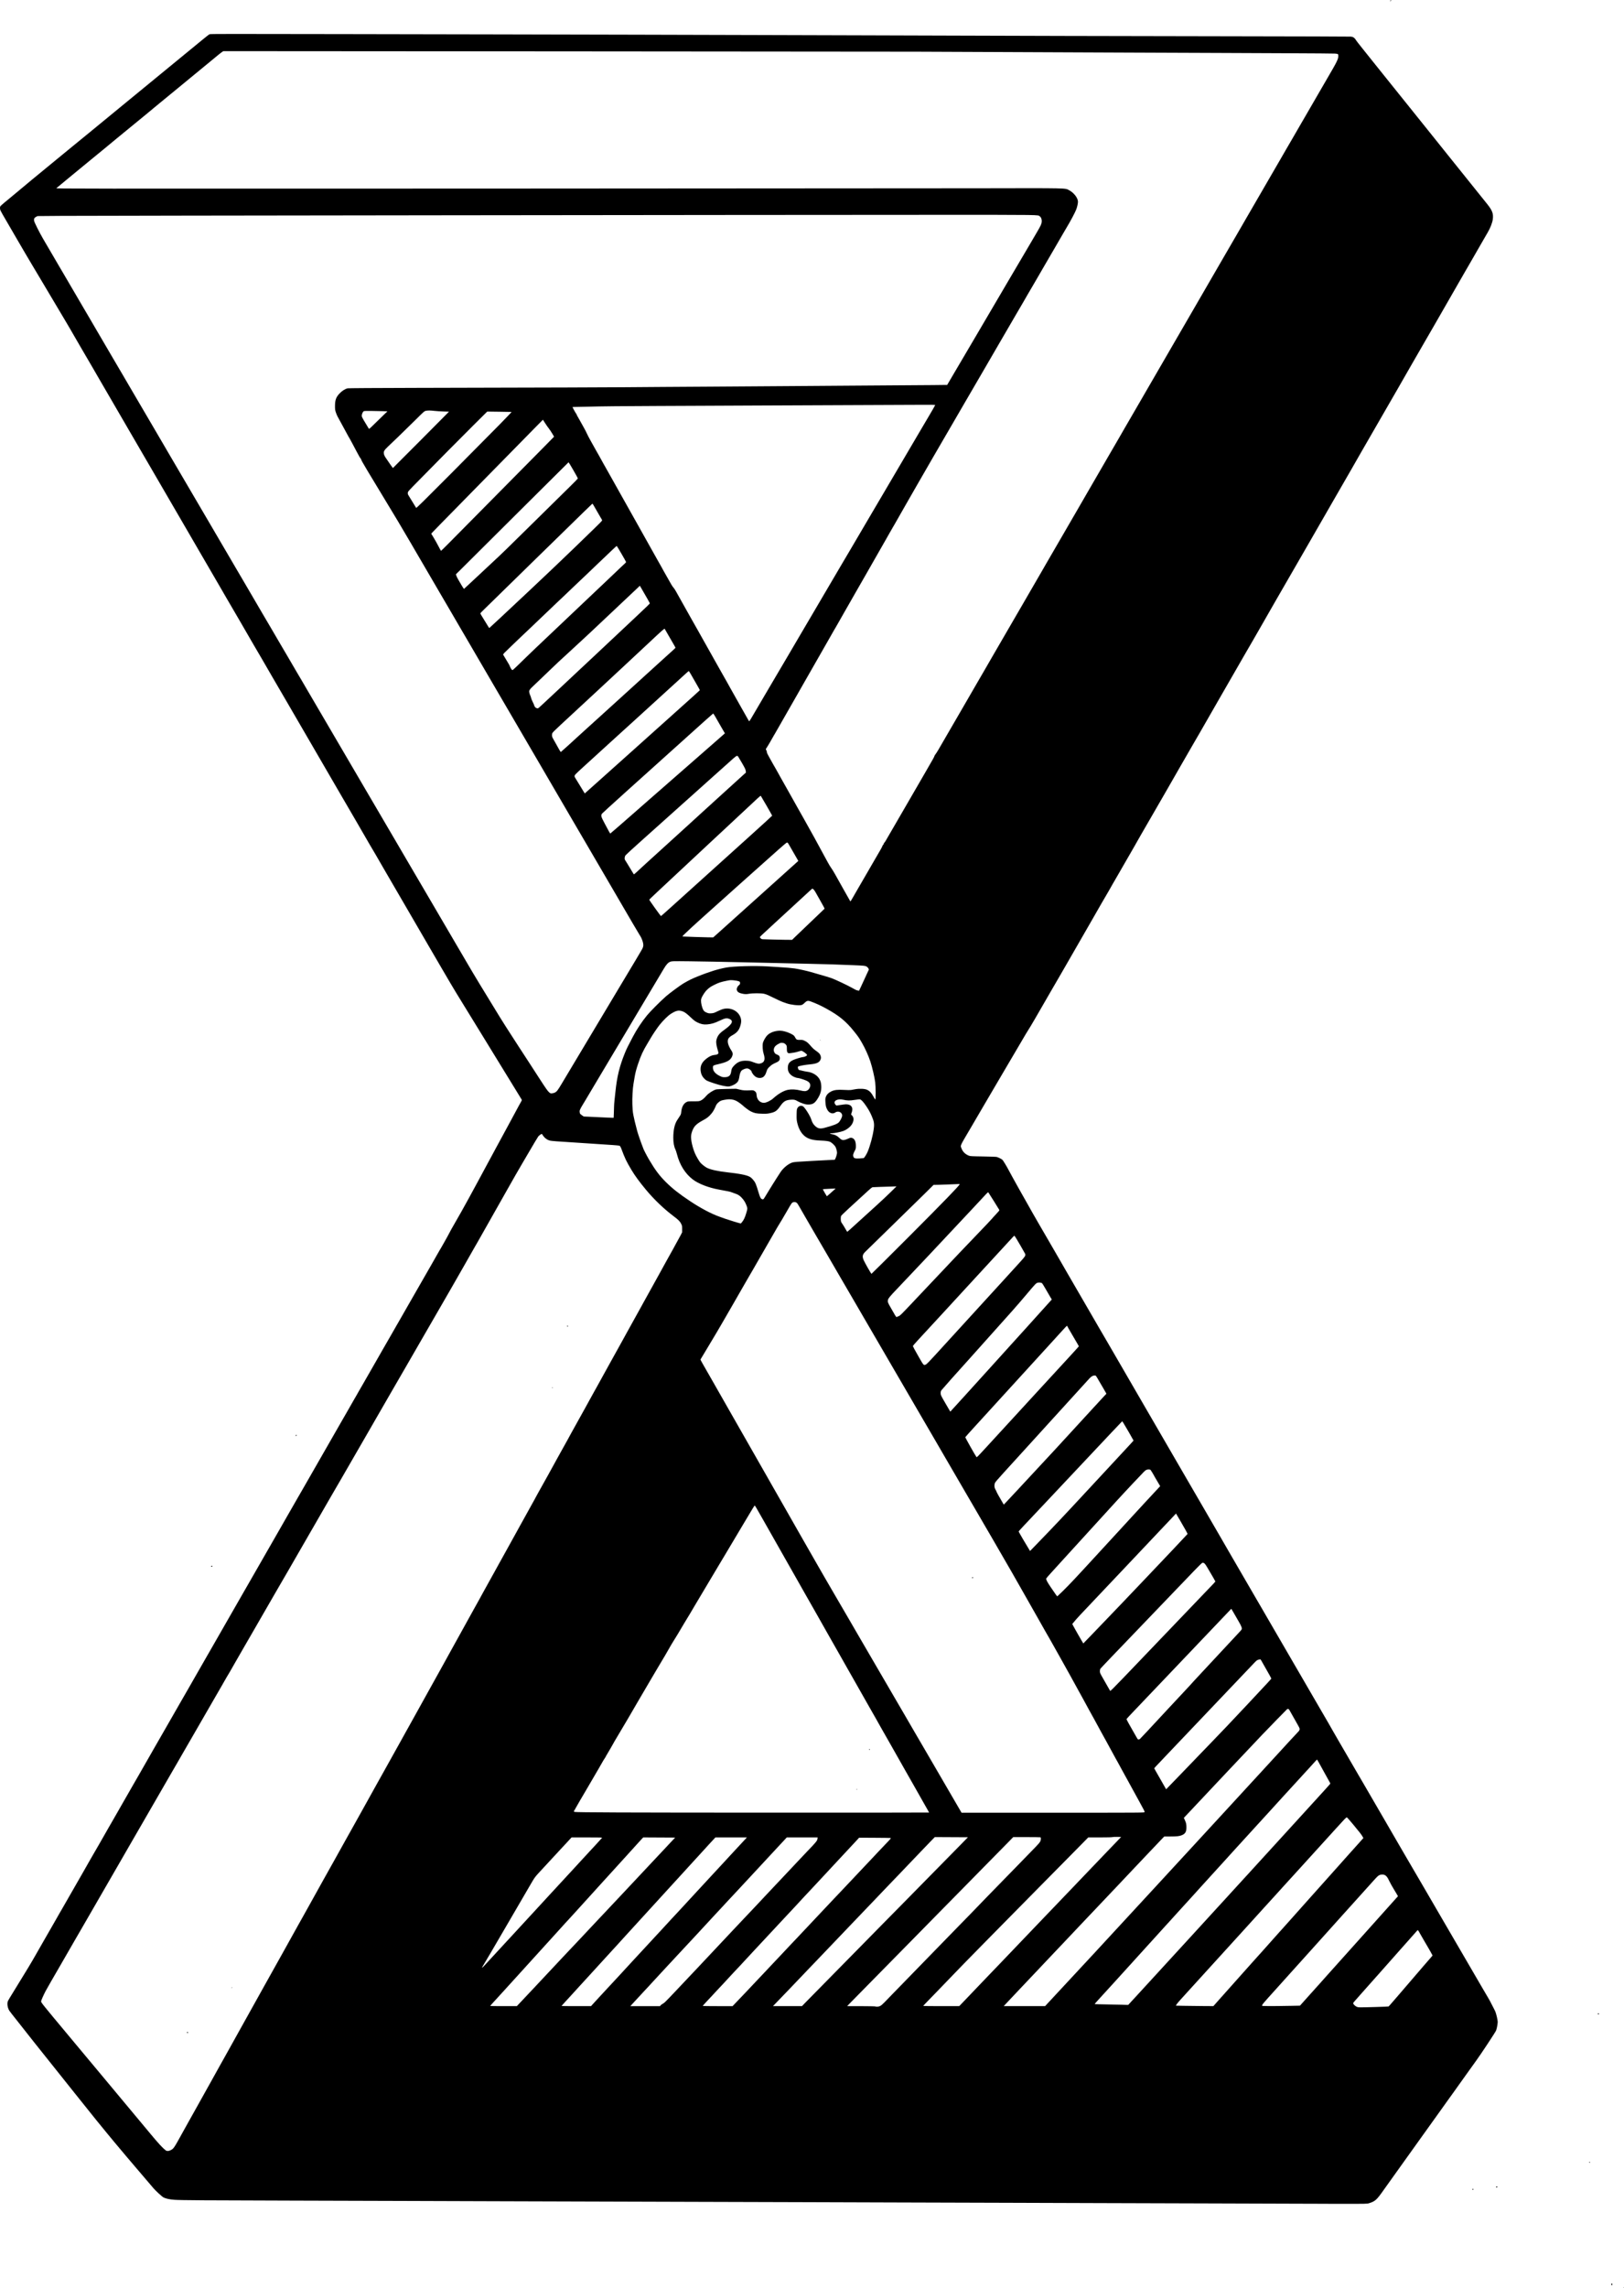 <?xml version="1.0" encoding="UTF-8" standalone="no"?>
<svg
   xmlns:dc="http://purl.org/dc/elements/1.1/"
   xmlns:cc="http://creativecommons.org/ns#"
   xmlns:rdf="http://www.w3.org/1999/02/22-rdf-syntax-ns#"
   xmlns:svg="http://www.w3.org/2000/svg"
   xmlns="http://www.w3.org/2000/svg"
   xmlns:sodipodi="http://sodipodi.sourceforge.net/DTD/sodipodi-0.dtd"
   xmlns:inkscape="http://www.inkscape.org/namespaces/inkscape"
   version="1.1"
   id="svg833"
   width="1442.159"
   height="2031.203"
   viewBox="0 0 1442.159 2031.203"
   sodipodi:docname="penrose_xr.svg"
   inkscape:version="1.0.2 (e86c870879, 2021-01-15, custom)">
  <defs
     id="defs837" />
  <sodipodi:namedview
     pagecolor="#ffffff"
     bordercolor="#666666"
     borderopacity="1"
     objecttolerance="10"
     gridtolerance="10"
     guidetolerance="10"
     inkscape:pageopacity="0"
     inkscape:pageshadow="2"
     inkscape:window-width="1431"
     inkscape:window-height="1030"
     id="namedview835"
     showgrid="false"
     inkscape:zoom="0.3667352"
     inkscape:cx="740.66939"
     inkscape:cy="959.2815"
     inkscape:window-x="32"
     inkscape:window-y="0"
     inkscape:window-maximized="0"
     inkscape:current-layer="g841" />
  <g
     inkscape:groupmode="layer"
     inkscape:label="Image"
     id="g841"
     transform="translate(-37.205,-132.787)">
    <path
       style="fill:#000000;stroke-width:0.274"
       d="m 1479.168,2163.566 c 0,-0.377 0.062,-0.531 0.138,-0.343 0.076,0.189 0.076,0.497 0,0.686 -0.076,0.189 -0.138,0.034 -0.138,-0.343 z m -10.978,-2.399 c -0.3,-0.56 0.106,-1.554 0.528,-1.293 0.336,0.207 0.333,1.419 0,1.627 -0.143,0.089 -0.38,-0.062 -0.525,-0.334 z m -269.145,-72.045 c -0.057,-0.05 -37.502,-0.171 -83.212,-0.269 -45.71,-0.097 -91.44,-0.234 -101.623,-0.304 -10.183,-0.07 -47.643,-0.192 -83.246,-0.271 -35.602,-0.079 -77.815,-0.204 -93.806,-0.277 -15.991,-0.073 -53.945,-0.196 -84.343,-0.273 -30.398,-0.077 -72.919,-0.201 -94.491,-0.276 -48.217,-0.167 -113.881,-0.367 -180.206,-0.549 -27.607,-0.076 -65.438,-0.199 -84.069,-0.274 -18.631,-0.074 -61.461,-0.199 -95.177,-0.277 -78.303,-0.181 -101.418,-0.337 -106.697,-0.722 -4.304,-0.313 -7.715,-1.043 -9.704,-2.075 -1.419,-0.737 -6.968,-5.827 -9.117,-8.363 -1.038,-1.225 -2.752,-3.237 -3.808,-4.471 -1.056,-1.234 -3.586,-4.196 -5.623,-6.583 -2.037,-2.387 -4.567,-5.351 -5.623,-6.587 -1.056,-1.236 -3.111,-3.654 -4.567,-5.373 -1.456,-1.719 -3.647,-4.298 -4.87,-5.731 -4.204,-4.926 -7.328,-8.648 -10.591,-12.617 -1.798,-2.187 -4.702,-5.705 -6.453,-7.817 -6.096,-7.353 -8.826,-10.739 -28.418,-35.246 -26.515,-33.166 -31.438,-39.337 -35.89,-44.981 -2.414,-3.06 -5.87,-7.44 -7.68,-9.734 -1.81,-2.294 -4.834,-6.129 -6.72,-8.524 -1.886,-2.395 -4.202,-5.32 -5.147,-6.501 -0.945,-1.181 -2.021,-2.605 -2.391,-3.164 -1.558,-2.354 -2.221,-6.104 -1.471,-8.312 0.289,-0.85 1.645,-3.126 7.585,-12.727 8.455,-13.665 13.423,-21.914 16.852,-27.977 1.28,-2.263 3.927,-6.891 5.882,-10.286 1.955,-3.394 4.286,-7.457 5.179,-9.028 1.719,-3.024 1.737,-3.054 3.723,-6.469 0.702,-1.207 2.292,-3.984 3.533,-6.171 1.241,-2.187 2.491,-4.387 2.776,-4.888 0.285,-0.501 1.61,-2.785 2.943,-5.074 1.333,-2.29 3.47,-6.015 4.747,-8.277 2.142,-3.795 7.161,-12.547 13.606,-23.726 1.435,-2.489 3.715,-6.501 5.066,-8.914 1.351,-2.414 2.554,-4.512 2.672,-4.663 0.267,-0.34 12.085,-20.924 15.402,-26.826 1.34,-2.384 2.728,-4.791 3.085,-5.349 0.357,-0.558 2.039,-3.482 3.738,-6.5 1.699,-3.017 3.919,-6.905 4.933,-8.64 1.014,-1.735 2.433,-4.203 3.153,-5.486 0.72,-1.282 1.644,-2.887 2.052,-3.566 0.408,-0.679 1.64,-2.839 2.738,-4.8 1.097,-1.961 2.34,-4.121 2.762,-4.8 0.422,-0.679 2.237,-3.826 4.034,-6.994 1.797,-3.168 4.479,-7.858 5.962,-10.423 1.482,-2.565 3.493,-6.08 4.47,-7.812 0.976,-1.732 1.924,-3.398 2.107,-3.703 1.452,-2.416 8.017,-13.843 13.317,-23.182 1.156,-2.037 3.316,-5.801 4.799,-8.366 1.484,-2.565 3.886,-6.761 5.339,-9.326 1.453,-2.565 3.514,-6.144 4.58,-7.954 1.066,-1.81 2.736,-4.711 3.711,-6.446 0.975,-1.735 3.232,-5.685 5.014,-8.777 1.782,-3.093 4.187,-7.289 5.344,-9.326 1.156,-2.037 3.809,-6.665 5.894,-10.286 2.085,-3.62 4.003,-6.953 4.262,-7.406 1.412,-2.472 11.387,-19.875 11.79,-20.571 1.539,-2.655 8.596,-14.971 11.866,-20.709 2.107,-3.696 4.339,-7.584 4.96,-8.64 0.621,-1.056 1.333,-2.29 1.582,-2.743 0.249,-0.453 3.471,-6.069 7.159,-12.48 3.688,-6.412 7.407,-12.892 8.264,-14.4 0.857,-1.509 1.863,-3.267 2.237,-3.908 0.374,-0.641 2.429,-4.22 4.568,-7.954 2.139,-3.734 5.059,-8.826 6.489,-11.315 1.43,-2.489 3.371,-5.883 4.313,-7.543 0.942,-1.659 2.142,-3.758 2.666,-4.663 1.449,-2.504 8.294,-14.437 10.148,-17.691 0.902,-1.584 2.292,-3.991 3.088,-5.349 0.796,-1.358 2.429,-4.197 3.63,-6.309 2.315,-4.074 14.207,-24.822 19.494,-34.011 1.736,-3.017 4.105,-7.152 5.266,-9.189 1.16,-2.037 3.813,-6.665 5.896,-10.286 2.083,-3.621 5.206,-9.051 6.941,-12.069 1.735,-3.017 4.176,-7.295 5.425,-9.507 1.249,-2.212 2.588,-4.524 2.975,-5.137 0.388,-0.614 0.705,-1.183 0.705,-1.264 0,-0.082 0.324,-0.661 0.72,-1.289 0.396,-0.627 1.987,-3.371 3.535,-6.097 2.307,-4.063 12.049,-21.06 13.845,-24.157 0.263,-0.453 1.74,-3.045 3.283,-5.76 1.543,-2.715 3.393,-5.925 4.11,-7.131 0.717,-1.207 2.88,-4.971 4.806,-8.366 1.926,-3.394 4.01,-7.035 4.631,-8.091 0.621,-1.056 1.266,-2.167 1.432,-2.469 0.761,-1.378 8.255,-14.463 10.682,-18.651 1.486,-2.564 3.893,-6.761 5.349,-9.326 2.575,-4.535 7.274,-12.723 12.749,-22.217 1.479,-2.565 3.795,-6.638 5.146,-9.052 1.351,-2.414 2.555,-4.512 2.675,-4.663 0.527,-0.662 8.047,-14.057 8.623,-15.359 0.351,-0.794 2.177,-4.081 4.058,-7.305 3.744,-6.417 9.912,-17.39 13.163,-23.416 1.139,-2.112 3.855,-7.111 6.034,-11.109 2.179,-3.998 4.523,-8.33 5.209,-9.627 0.685,-1.297 2.079,-3.889 3.097,-5.76 4.066,-7.473 5.326,-9.803 6.438,-11.904 0.638,-1.207 1.968,-3.675 2.955,-5.486 4.271,-7.835 6.706,-12.323 8.704,-16.046 1.175,-2.188 3.213,-5.952 4.531,-8.366 2.46,-4.507 5.227,-9.638 7.546,-13.989 0.724,-1.358 1.609,-2.936 1.967,-3.507 0.358,-0.571 0.567,-1.188 0.463,-1.371 -0.21,-0.373 -2.676,-4.398 -4.235,-6.915 -2.558,-4.13 -25.038,-40.778 -28.089,-45.793 -4.254,-6.991 -21.407,-34.923 -25.864,-42.115 -1.823,-2.942 -7.624,-12.754 -12.892,-21.806 -5.268,-9.051 -10.483,-18 -11.589,-19.886 -2.301,-3.923 -14.649,-25.171 -20.163,-34.694 -3.679,-6.355 -4.696,-8.103 -8.779,-15.089 -4.069,-6.962 -4.997,-8.557 -8.775,-15.083 -0.83,-1.433 -2.187,-3.778 -3.017,-5.211 -0.83,-1.433 -2.187,-3.778 -3.017,-5.211 -0.83,-1.433 -2.164,-3.748 -2.965,-5.144 -0.801,-1.396 -2.201,-3.773 -3.112,-5.281 -0.91,-1.509 -2.186,-3.669 -2.834,-4.8 -0.648,-1.131 -1.84,-3.198 -2.648,-4.593 -0.808,-1.395 -2.148,-3.708 -2.978,-5.141 -0.83,-1.433 -2.187,-3.778 -3.017,-5.211 -0.83,-1.433 -2.168,-3.748 -2.974,-5.144 -1.638,-2.837 -10.724,-18.434 -12.105,-20.779 -0.489,-0.83 -1.565,-2.681 -2.393,-4.114 -2.03,-3.517 -19.876,-34.238 -31.469,-54.171 -5.176,-8.901 -10.073,-17.325 -10.882,-18.721 -0.809,-1.396 -2.131,-3.68 -2.939,-5.074 -0.808,-1.395 -4.096,-7.041 -7.309,-12.547 -3.212,-5.506 -6.501,-11.154 -7.309,-12.55 -0.808,-1.396 -2.147,-3.711 -2.977,-5.144 -0.83,-1.433 -2.187,-3.778 -3.017,-5.211 -0.83,-1.433 -2.169,-3.747 -2.975,-5.141 -0.807,-1.395 -2.739,-4.696 -4.295,-7.336 -1.556,-2.64 -3.488,-5.942 -4.293,-7.339 -0.806,-1.396 -2.144,-3.711 -2.974,-5.144 -0.83,-1.433 -2.187,-3.778 -3.017,-5.211 -0.83,-1.433 -2.187,-3.778 -3.017,-5.211 -0.83,-1.433 -2.168,-3.747 -2.975,-5.141 -2.513,-4.345 -8.297,-14.257 -9.242,-15.839 -0.496,-0.83 -1.56,-2.651 -2.365,-4.047 -0.805,-1.396 -2.142,-3.711 -2.972,-5.144 -0.83,-1.433 -2.168,-3.747 -2.975,-5.141 -0.807,-1.395 -4.772,-8.213 -8.811,-15.153 -4.04,-6.939 -7.99,-13.728 -8.778,-15.086 -0.788,-1.358 -5.013,-8.64 -9.39,-16.183 -4.376,-7.543 -9.292,-15.998 -10.923,-18.789 -3.335,-5.704 -10.554,-18.124 -20.009,-34.423 -3.501,-6.034 -7.703,-13.255 -9.34,-16.046 -1.636,-2.791 -6.736,-11.554 -11.332,-19.474 -11.186,-19.275 -10.259,-17.679 -18.568,-31.954 -4.039,-6.939 -8.005,-13.758 -8.814,-15.153 -2.56,-4.417 -4.442,-7.669 -5.951,-10.286 -0.805,-1.396 -3.416,-5.871 -5.801,-9.944 -2.385,-4.073 -4.997,-8.547 -5.804,-9.941 -0.807,-1.395 -2.146,-3.708 -2.976,-5.141 -0.83,-1.433 -2.187,-3.778 -3.017,-5.211 -0.83,-1.433 -2.167,-3.748 -2.973,-5.144 -2.822,-4.893 -3.543,-6.118 -4.563,-7.75 -0.898,-1.438 -2.785,-4.61 -10.929,-18.377 -0.982,-1.659 -2.853,-4.807 -4.158,-6.994 -1.305,-2.187 -4.759,-7.989 -7.675,-12.891 -2.916,-4.903 -6.006,-10.087 -6.866,-11.52 -3.192,-5.321 -8.049,-13.59 -13.853,-23.589 -3.284,-5.657 -7.48,-12.878 -9.323,-16.046 -4.918,-8.451 -5.073,-8.768 -5.073,-10.375 0,-1.292 0.086,-1.466 1.304,-2.636 0.717,-0.689 3.834,-3.307 6.926,-5.818 3.092,-2.511 6.547,-5.38 7.678,-6.375 2.026,-1.782 20.65,-17.188 27.557,-22.797 0.929,-0.754 5.738,-4.704 10.687,-8.777 4.949,-4.073 9.463,-7.776 10.032,-8.229 1.458,-1.16 14.417,-11.752 15.906,-13.001 2.242,-1.88 20.75,-17.083 33.593,-27.593 1.843,-1.509 4.636,-3.799 6.205,-5.089 1.569,-1.291 5.322,-4.372 8.339,-6.846 3.017,-2.475 9.621,-7.895 14.674,-12.044 5.054,-4.149 14.665,-12.035 21.359,-17.523 6.694,-5.488 13.468,-11.047 15.054,-12.352 4.635,-3.815 6.197,-5.013 6.885,-5.283 0.714,-0.28 15.736,-0.293 117.708,-0.105 37.186,0.069 98.839,0.183 137.006,0.254 38.167,0.071 93.401,0.196 122.743,0.278 29.342,0.082 78.219,0.213 108.617,0.292 30.398,0.078 73.906,0.205 96.686,0.282 22.779,0.077 61.042,0.194 85.028,0.261 23.986,0.066 65.273,0.186 91.749,0.266 26.475,0.08 94.114,0.212 150.309,0.293 56.194,0.081 102.789,0.219 103.543,0.307 0.754,0.088 1.692,0.325 2.085,0.526 0.766,0.392 2.441,2.167 2.441,2.587 0,0.14 2.993,3.979 6.651,8.532 3.658,4.553 7.454,9.295 8.434,10.538 0.981,1.243 4.994,6.255 8.92,11.138 3.925,4.883 12.932,16.099 20.015,24.924 7.083,8.825 16.091,20.044 20.017,24.93 3.927,4.886 7.942,9.899 8.923,11.139 0.981,1.24 4.996,6.253 8.922,11.139 3.927,4.886 12.635,15.734 19.352,24.107 6.717,8.373 13.553,16.889 15.192,18.926 4.625,5.746 5.706,8.575 5.136,13.434 -0.373,3.182 -2.181,7.92 -4.54,11.897 -0.818,1.38 -2.222,3.804 -3.12,5.388 -3.579,6.315 -13.337,23.251 -14.064,24.411 -0.426,0.679 -1.573,2.654 -2.55,4.389 -0.977,1.735 -4.24,7.413 -7.252,12.617 -7.129,12.32 -6.714,11.599 -13.787,24 -3.355,5.883 -6.69,11.685 -7.41,12.891 -0.72,1.207 -4.823,8.304 -9.118,15.771 -4.295,7.467 -9.381,16.293 -11.302,19.611 -1.921,3.319 -4.327,7.515 -5.346,9.326 -1.019,1.81 -3.458,6.069 -5.42,9.463 -1.962,3.394 -5.949,10.306 -8.861,15.36 -4.44,7.707 -11.944,20.718 -22.542,39.086 -1.132,1.961 -3.538,6.158 -5.349,9.326 -1.81,3.168 -4.067,7.118 -5.015,8.777 -0.948,1.659 -2.622,4.56 -3.719,6.446 -1.097,1.886 -5.26,9.106 -9.251,16.046 -3.99,6.939 -9.813,17.061 -12.94,22.491 -3.126,5.431 -7.67,13.33 -10.097,17.554 -2.427,4.224 -6.019,10.457 -7.981,13.851 -1.963,3.394 -7.231,12.528 -11.708,20.297 -4.476,7.769 -9.465,16.409 -11.085,19.2 -1.62,2.791 -4.024,6.987 -5.342,9.326 -1.318,2.338 -4.532,7.954 -7.142,12.48 -2.611,4.526 -6.229,10.821 -8.041,13.989 -1.812,3.168 -3.817,6.624 -4.456,7.68 -0.639,1.056 -1.964,3.339 -2.944,5.074 -0.981,1.735 -4.248,7.413 -7.261,12.617 -5.917,10.221 -5.675,9.801 -15.311,26.606 -16.463,28.712 -22.2,38.677 -23.292,40.457 -0.647,1.056 -5.557,9.573 -10.91,18.926 -5.353,9.353 -11.372,19.845 -13.376,23.314 -2.004,3.47 -7.063,12.233 -11.242,19.474 -4.179,7.241 -8.912,15.428 -10.517,18.193 -1.605,2.765 -2.919,5.067 -2.919,5.115 0,0.048 -1.093,1.983 -2.429,4.298 -1.336,2.316 -3.205,5.568 -4.154,7.228 -0.949,1.659 -3.049,5.301 -4.668,8.091 -1.619,2.791 -4.447,7.706 -6.284,10.922 -1.837,3.216 -4.074,7.076 -4.971,8.578 -0.897,1.502 -1.631,2.803 -1.631,2.891 0,0.088 -0.825,1.536 -1.832,3.216 -2.03,3.385 -10.996,18.906 -13.648,23.627 -2.22,3.952 -11.814,20.634 -15.379,26.743 -1.541,2.64 -5.552,9.614 -8.914,15.497 -3.362,5.883 -6.324,11.006 -6.583,11.383 -0.259,0.377 -2.88,4.882 -5.825,10.011 -12.493,21.761 -19.731,34.177 -20.625,35.383 -0.336,0.453 -1.516,2.366 -2.623,4.251 -1.107,1.886 -3.207,5.465 -4.668,7.954 -1.461,2.489 -3.458,5.883 -4.439,7.543 -0.981,1.659 -3.269,5.547 -5.085,8.64 -1.816,3.092 -6.788,11.547 -11.048,18.788 -4.261,7.241 -9.472,16.128 -11.582,19.749 -4.44,7.621 -8.32,14.251 -12.197,20.846 -9.892,16.823 -9.133,15.124 -8.038,17.998 1.125,2.955 3.289,5.104 6.426,6.382 1.309,0.533 2.106,0.58 12.643,0.736 6.281,0.093 11.67,0.289 12.206,0.446 1.717,0.5 4.511,1.911 5.116,2.583 0.789,0.876 4.152,6.453 5.44,9.022 0.568,1.131 2.045,3.847 3.282,6.034 1.238,2.187 3.155,5.643 4.261,7.68 1.106,2.037 2.592,4.69 3.302,5.897 0.71,1.207 2.806,4.91 4.658,8.229 3.924,7.032 8.016,14.222 11.395,20.023 1.318,2.263 3.756,6.459 5.419,9.326 1.662,2.866 3.848,6.631 4.856,8.366 5.03,8.651 8.111,13.97 8.736,15.086 0.381,0.679 2.974,5.184 5.762,10.011 4.732,8.193 6.968,12.049 19.76,34.076 2.695,4.641 6.897,11.894 9.337,16.118 2.44,4.224 5.033,8.668 5.761,9.874 0.728,1.207 3.42,5.835 5.981,10.286 5.284,9.181 12.279,21.247 29.456,50.812 8.49,14.612 14.636,25.204 20.255,34.903 2.971,5.129 7.643,13.183 10.381,17.897 2.738,4.714 7.2,12.398 9.916,17.074 2.715,4.676 7.178,12.36 9.918,17.074 11.274,19.401 13.714,23.609 16.422,28.32 1.561,2.715 3.661,6.356 4.666,8.091 1.005,1.735 3.22,5.561 4.921,8.503 1.702,2.942 3.924,6.768 4.939,8.503 3.558,6.083 8.89,15.265 11.47,19.749 1.432,2.489 3.654,6.315 4.938,8.503 1.284,2.188 3.692,6.322 5.352,9.189 1.66,2.866 3.843,6.631 4.852,8.366 1.009,1.735 3.231,5.561 4.937,8.503 1.707,2.942 3.928,6.768 4.937,8.503 1.009,1.735 3.23,5.561 4.937,8.503 1.707,2.942 3.929,6.768 4.939,8.503 1.01,1.735 2.798,4.821 3.974,6.857 1.176,2.037 3.19,5.493 4.474,7.68 1.285,2.187 3.506,6.014 4.936,8.503 1.431,2.489 3.652,6.316 4.937,8.503 1.285,2.187 3.507,6.014 4.937,8.503 1.431,2.489 3.651,6.315 4.935,8.503 4.325,7.369 8.374,14.385 9.657,16.731 0.701,1.282 3.189,5.602 5.53,9.6 4.301,7.345 11.773,20.195 17.306,29.76 1.658,2.866 3.358,5.767 3.777,6.446 0.818,1.325 13.909,23.861 20.574,35.418 2.23,3.866 4.947,8.557 6.038,10.423 1.091,1.866 3.338,5.738 4.993,8.604 1.655,2.866 4.271,7.371 5.814,10.011 1.542,2.64 4.57,7.824 6.727,11.52 2.157,3.696 4.936,8.448 6.176,10.56 1.239,2.112 4.081,6.987 6.314,10.834 2.234,3.847 5.787,9.957 7.897,13.577 2.11,3.621 5.772,9.915 8.14,13.989 10.759,18.511 13.326,22.918 17.01,29.211 4.493,7.676 10.671,18.286 16.965,29.139 2.386,4.113 4.83,8.281 5.433,9.261 0.603,0.981 1.602,2.832 2.22,4.114 0.619,1.282 1.601,3.195 2.183,4.251 0.582,1.056 1.327,2.599 1.655,3.429 0.768,1.942 1.985,7.313 1.985,8.757 0,1.802 -0.798,6.068 -1.441,7.7 -0.579,1.469 -13.527,21.081 -17.619,26.684 -1.125,1.541 -4.863,6.751 -8.307,11.578 -3.444,4.827 -6.835,9.579 -7.537,10.56 -0.701,0.981 -1.535,2.153 -1.853,2.606 -0.318,0.453 -1.342,1.884 -2.276,3.181 -0.934,1.297 -2.748,3.814 -4.03,5.594 -4.039,5.606 -5.569,7.745 -11.482,16.048 -3.169,4.45 -6.312,8.838 -6.985,9.751 -0.672,0.913 -2.22,3.073 -3.439,4.8 -2.147,3.042 -7.448,10.449 -10.689,14.935 -2.58,3.57 -8.743,12.187 -11.838,16.55 -1.584,2.233 -4.43,6.211 -6.325,8.841 -3.947,5.477 -4.086,5.672 -7.872,11.027 -5.856,8.284 -7.144,9.434 -12.482,11.137 -1.85,0.59 -1.95,0.592 -27.874,0.576 -14.309,-0.01 -26.064,-0.057 -26.121,-0.107 z m -1010.436,-47.475 c 2.839,-1.439 2.884,-1.504 10.76,-15.772 1.291,-2.338 3.143,-5.671 4.117,-7.406 0.974,-1.735 2.11,-3.771 2.526,-4.526 0.416,-0.754 2.144,-3.84 3.84,-6.857 1.696,-3.017 4.108,-7.337 5.358,-9.6 2.794,-5.054 6.696,-12.047 9.872,-17.691 2.148,-3.817 5.503,-9.857 7.541,-13.577 0.413,-0.754 2.385,-4.272 4.381,-7.817 1.996,-3.545 4.682,-8.359 5.968,-10.697 1.287,-2.338 3.793,-6.843 5.569,-10.011 1.777,-3.168 4.833,-8.661 6.792,-12.206 1.959,-3.545 5.194,-9.346 7.189,-12.892 1.995,-3.545 4.47,-7.989 5.501,-9.874 1.031,-1.886 2.82,-5.095 3.976,-7.131 1.156,-2.037 2.503,-4.443 2.993,-5.348 0.49,-0.905 2.28,-4.114 3.977,-7.131 1.697,-3.017 4.423,-7.893 6.058,-10.834 1.635,-2.942 3.976,-7.138 5.201,-9.326 3.233,-5.77 9.953,-17.854 11.515,-20.709 0.413,-0.754 2.384,-4.272 4.381,-7.817 1.997,-3.545 4.751,-8.482 6.121,-10.971 1.369,-2.489 3.806,-6.871 5.414,-9.737 1.608,-2.866 4.66,-8.359 6.782,-12.206 2.122,-3.847 4.437,-7.982 5.144,-9.188 0.707,-1.207 2.437,-4.293 3.844,-6.857 1.407,-2.565 3.57,-6.453 4.806,-8.64 2.092,-3.702 5.668,-10.12 7.411,-13.303 0.413,-0.754 1.214,-2.174 1.779,-3.154 0.566,-0.981 3.185,-5.671 5.822,-10.423 2.636,-4.752 6.247,-11.232 8.024,-14.4 1.777,-3.168 3.97,-7.118 4.874,-8.777 0.904,-1.659 2.103,-3.82 2.664,-4.8 0.561,-0.981 1.488,-2.647 2.06,-3.703 0.572,-1.056 2.606,-4.697 4.52,-8.091 1.914,-3.394 4.533,-8.085 5.82,-10.423 1.287,-2.338 3.794,-6.843 5.572,-10.011 1.778,-3.168 4.185,-7.488 5.348,-9.6 1.163,-2.112 3.287,-5.938 4.718,-8.503 1.431,-2.564 3.629,-6.514 4.884,-8.777 1.255,-2.263 4.375,-7.879 6.933,-12.48 2.559,-4.601 6.256,-11.266 8.217,-14.811 1.96,-3.545 4.087,-7.372 4.726,-8.503 0.639,-1.131 2.766,-4.958 4.728,-8.503 1.961,-3.545 4.902,-8.853 6.534,-11.794 1.632,-2.942 3.912,-7.077 5.066,-9.189 1.154,-2.112 2.657,-4.827 3.339,-6.034 0.682,-1.207 1.645,-2.935 2.139,-3.84 0.494,-0.905 1.79,-3.25 2.88,-5.211 1.09,-1.961 3.684,-6.651 5.764,-10.423 2.08,-3.771 4.951,-8.955 6.379,-11.52 1.428,-2.564 3.49,-6.267 4.582,-8.229 1.092,-1.961 2.578,-4.677 3.302,-6.034 0.724,-1.358 2.328,-4.258 3.564,-6.446 2.416,-4.275 2.681,-4.754 6.277,-11.319 1.303,-2.379 3.005,-5.465 3.783,-6.857 4.351,-7.791 5.253,-9.417 6.954,-12.543 1.026,-1.886 2.939,-5.342 4.251,-7.68 1.312,-2.338 3.223,-5.794 4.246,-7.68 1.024,-1.886 2.688,-4.91 3.699,-6.72 1.011,-1.81 2.862,-5.143 4.114,-7.406 1.252,-2.263 2.925,-5.287 3.718,-6.72 0.793,-1.433 1.782,-3.223 2.199,-3.977 0.416,-0.754 1.54,-2.774 2.497,-4.489 0.957,-1.714 1.74,-3.167 1.74,-3.228 0,-0.061 0.833,-1.583 1.851,-3.382 4.248,-7.506 12.719,-22.782 16.662,-30.044 1.228,-2.263 3.043,-5.536 4.031,-7.275 0.989,-1.738 2.331,-4.145 2.983,-5.349 0.652,-1.204 1.84,-3.346 2.64,-4.761 0.8,-1.415 1.455,-2.622 1.455,-2.684 0,-0.061 0.783,-1.496 1.741,-3.188 1.806,-3.192 4.524,-8.083 8.415,-15.145 1.247,-2.263 2.794,-5.047 3.439,-6.188 0.644,-1.14 2.615,-4.72 4.378,-7.954 1.764,-3.234 3.67,-6.683 4.237,-7.664 0.567,-0.981 1.433,-2.523 1.925,-3.429 1.228,-2.258 3.533,-6.439 5.898,-10.697 1.089,-1.961 3.679,-6.651 5.755,-10.423 2.076,-3.771 5.161,-9.326 6.855,-12.343 1.694,-3.017 3.607,-6.473 4.251,-7.68 0.644,-1.207 2.375,-4.354 3.846,-6.994 2.535,-4.549 8.938,-16.102 10.566,-19.063 0.415,-0.754 1.405,-2.544 2.201,-3.977 0.796,-1.433 1.748,-3.161 2.114,-3.84 1.827,-3.383 4.351,-7.941 6.38,-11.52 1.24,-2.187 3.461,-6.199 4.935,-8.914 1.474,-2.715 2.773,-5.061 2.886,-5.211 0.113,-0.151 1.165,-2.064 2.338,-4.251 1.172,-2.188 3.144,-5.767 4.38,-7.954 1.237,-2.188 2.719,-4.841 3.294,-5.897 0.575,-1.056 1.766,-3.194 2.646,-4.752 0.88,-1.558 1.6,-2.891 1.6,-2.963 0,-0.072 0.726,-1.39 1.613,-2.928 0.887,-1.538 2.214,-3.97 2.949,-5.403 l 1.336,-2.606 v -2.886 c 0,-2.702 -0.057,-3.001 -0.892,-4.697 -1.037,-2.106 -2.329,-3.41 -6.476,-6.534 -8.779,-6.613 -17.432,-14.869 -24.591,-23.46 -5.899,-7.08 -10.121,-12.843 -13.118,-17.909 -4.704,-7.951 -5.553,-9.738 -9.125,-19.213 -0.449,-1.192 -0.871,-1.847 -1.341,-2.084 -0.394,-0.198 -2.958,-0.484 -6.034,-0.673 -6.403,-0.393 -44.497,-2.913 -50.327,-3.329 -2.26,-0.161 -4.647,-0.414 -5.304,-0.561 -2.475,-0.555 -4.811,-2.237 -6.426,-4.628 -0.464,-0.688 -0.88,-1.296 -0.924,-1.352 -0.196,-0.249 -2.554,1.396 -3.173,2.214 -0.601,0.794 -3.97,6.447 -10.103,16.951 -1.013,1.735 -3.074,5.253 -4.581,7.817 -3.557,6.054 -7.218,12.441 -12.577,21.943 -2.382,4.224 -5.803,10.272 -7.601,13.44 -8.721,15.362 -13.532,23.868 -16.99,30.034 -1.649,2.942 -3.172,5.618 -3.384,5.948 -0.211,0.33 -0.648,1.07 -0.969,1.646 -1.215,2.172 -6.494,11.443 -10.202,17.915 -2.117,3.696 -5.329,9.312 -7.137,12.48 -1.808,3.168 -3.682,6.439 -4.165,7.269 -1.459,2.508 -10.086,17.455 -14.96,25.92 -2.519,4.375 -5.231,9.065 -6.026,10.423 -2.191,3.74 -13.512,23.358 -20.498,35.52 -2.036,3.545 -4.538,7.865 -5.56,9.6 -1.022,1.735 -3.271,5.623 -4.998,8.64 -1.727,3.017 -4.436,7.707 -6.019,10.423 -1.583,2.716 -3.537,6.11 -4.341,7.543 -0.804,1.433 -2.409,4.21 -3.565,6.171 -1.156,1.961 -3.253,5.602 -4.66,8.091 -1.406,2.489 -3.327,5.822 -4.268,7.406 -1.869,3.146 -7.89,13.574 -22.885,39.634 -1.996,3.47 -4.222,7.296 -4.945,8.503 -0.724,1.207 -3.157,5.404 -5.409,9.326 -9.521,16.589 -11.773,20.497 -13.909,24.137 -1.239,2.112 -2.562,4.395 -2.939,5.074 -0.377,0.679 -1.833,3.209 -3.236,5.623 -2.521,4.338 -7.318,12.659 -16.371,28.389 -2.561,4.45 -5.285,9.141 -6.053,10.423 -0.768,1.282 -3.096,5.294 -5.172,8.914 -6.112,10.657 -12.57,21.849 -13.374,23.177 -0.411,0.679 -2.114,3.641 -3.786,6.583 -1.672,2.942 -3.632,6.336 -4.357,7.543 -0.725,1.207 -3.475,5.959 -6.112,10.56 -2.637,4.601 -6.365,11.081 -8.284,14.4 -1.919,3.319 -3.928,6.837 -4.464,7.817 -0.536,0.981 -1.127,1.968 -1.312,2.194 -0.186,0.226 -0.885,1.399 -1.554,2.606 -0.669,1.207 -2.611,4.601 -4.314,7.543 -1.704,2.942 -5.231,9.051 -7.839,13.577 -2.608,4.526 -6.74,11.685 -9.184,15.909 -2.444,4.224 -6.324,10.951 -8.623,14.949 -2.299,3.998 -5.475,9.49 -7.057,12.206 -1.582,2.715 -3.536,6.11 -4.342,7.543 -0.806,1.433 -2.079,3.642 -2.83,4.907 -0.751,1.266 -3.4,5.833 -5.888,10.149 -7.349,12.749 -13.399,23.226 -18.389,31.847 -2.576,4.45 -5.141,8.894 -5.701,9.874 -1.522,2.669 -3.574,6.217 -6.425,11.109 -1.407,2.414 -4.364,7.536 -6.572,11.383 -2.208,3.847 -6.158,10.697 -8.778,15.223 -2.62,4.526 -6.752,11.685 -9.184,15.909 -2.432,4.224 -5.604,9.716 -7.049,12.206 -1.445,2.489 -3.544,6.13 -4.664,8.091 -3.821,6.692 -10.412,18.097 -12.284,21.257 -1.028,1.735 -3.567,6.117 -5.642,9.737 -7.198,12.56 -10.877,18.942 -12.729,22.08 -1.024,1.735 -2.7,4.635 -3.726,6.446 -1.026,1.81 -3.241,5.637 -4.922,8.503 -1.681,2.866 -3.774,6.569 -4.649,8.228 -1.765,3.345 -3.992,8.4 -3.992,9.063 0,1.093 1.033,2.382 23.86,29.749 2.076,2.489 5.108,6.13 6.738,8.091 1.63,1.961 3.537,4.245 4.238,5.074 0.701,0.83 2.299,2.743 3.55,4.251 6.394,7.71 22.229,26.697 25.697,30.811 1.187,1.408 3.453,4.131 5.037,6.051 2.837,3.439 16.311,19.593 19.243,23.069 0.827,0.981 4.937,5.918 9.133,10.972 6.729,8.104 10.482,12.159 13.146,14.204 1.059,0.813 2.579,0.785 4.282,-0.078 z m 14.721,-104.275 c -0.348,-0.348 -0.181,-0.64 0.366,-0.64 0.305,0 0.549,0.183 0.549,0.411 0,0.418 -0.58,0.563 -0.914,0.229 z m 39.589,-40 c 0,-0.226 0.12,-0.411 0.266,-0.411 0.146,0 0.195,0.185 0.108,0.411 -0.087,0.226 -0.206,0.411 -0.266,0.411 -0.059,0 -0.108,-0.185 -0.108,-0.411 z m 284.571,-532.8 c 0.093,-0.151 0.293,-0.274 0.444,-0.274 0.151,0 0.198,0.123 0.105,0.274 -0.093,0.151 -0.293,0.274 -0.444,0.274 -0.151,0 -0.198,-0.123 -0.105,-0.274 z m 13.286,-54.319 c -0.306,-0.189 -0.285,-0.27 0.112,-0.422 0.27,-0.104 0.614,-0.065 0.765,0.086 0.368,0.368 -0.369,0.65 -0.877,0.337 z m 717.823,604.23 c 6.261,-0.174 11.518,-0.392 11.683,-0.485 0.165,-0.093 1.085,-1.095 2.046,-2.226 0.96,-1.131 1.821,-2.119 1.914,-2.194 0.092,-0.075 2.443,-2.795 5.223,-6.044 5.154,-6.022 14.823,-17.279 22.631,-26.35 2.389,-2.776 4.998,-5.777 5.796,-6.671 0.798,-0.893 1.451,-1.711 1.451,-1.818 0,-0.107 -0.883,-1.721 -1.963,-3.587 -1.08,-1.866 -2.205,-3.825 -2.501,-4.353 -0.296,-0.528 -1.78,-3.058 -3.299,-5.623 -1.518,-2.565 -3.187,-5.465 -3.707,-6.446 -1.257,-2.369 -1.581,-2.714 -2.056,-2.184 -3.348,3.734 -5.567,6.238 -8.133,9.179 -1.711,1.961 -3.68,4.183 -4.375,4.937 -0.695,0.754 -2.126,2.356 -3.181,3.56 -1.054,1.204 -2.304,2.623 -2.777,3.154 -2.808,3.15 -13.004,14.662 -15.322,17.301 -1.509,1.717 -3.483,3.933 -4.389,4.926 -0.905,0.993 -4.793,5.372 -8.64,9.731 -3.847,4.359 -7.704,8.717 -8.571,9.683 -0.868,0.966 -1.577,1.901 -1.577,2.077 0,0.787 1.445,2.355 2.787,3.023 1.719,0.856 1.248,0.845 16.962,0.409 z m -439.817,-0.9 c 0.922,-0.439 2.219,-1.539 3.957,-3.357 1.422,-1.488 4.693,-4.865 7.269,-7.506 13.266,-13.599 16.09,-16.5 24.565,-25.233 5.051,-5.205 11.781,-12.117 14.956,-15.36 3.175,-3.244 7.617,-7.81 9.871,-10.149 4.122,-4.276 10.268,-10.574 19.606,-20.089 2.775,-2.828 5.114,-5.251 5.199,-5.385 0.085,-0.135 4.474,-4.671 9.753,-10.082 5.279,-5.411 11.82,-12.121 14.537,-14.912 2.716,-2.791 7.413,-7.604 10.437,-10.697 3.024,-3.093 7.53,-7.72 10.012,-10.283 2.482,-2.563 6.08,-6.266 7.995,-8.229 2.201,-2.256 3.687,-4.022 4.04,-4.803 0.686,-1.518 0.757,-3.435 0.136,-3.674 -0.239,-0.092 -5.769,-0.167 -12.289,-0.167 h -11.855 l -3.948,4.046 c -4.041,4.141 -12.278,12.517 -28.525,29.006 -18.44,18.714 -41.224,41.88 -48.694,49.508 -4.21,4.299 -8.831,9.001 -10.269,10.449 -7.427,7.475 -47.529,48.236 -53.204,54.078 l -2.864,2.948 12.189,0.019 c 6.704,0.011 12.436,0.125 12.738,0.255 1.055,0.453 2.984,0.285 4.389,-0.384 z m -321.469,-1.104 c 0.613,-0.667 2.222,-2.367 3.577,-3.778 2.736,-2.849 9.639,-10.18 10.28,-10.918 0.226,-0.26 2.078,-2.235 4.114,-4.389 2.037,-2.153 3.888,-4.128 4.114,-4.388 0.226,-0.26 2.078,-2.235 4.114,-4.389 2.037,-2.153 3.888,-4.128 4.114,-4.389 0.226,-0.26 2.078,-2.235 4.114,-4.388 2.037,-2.154 3.926,-4.172 4.199,-4.487 0.273,-0.314 1.569,-1.689 2.88,-3.054 1.311,-1.366 4.05,-4.267 6.087,-6.447 2.037,-2.18 4.776,-5.082 6.087,-6.447 1.311,-1.366 2.607,-2.74 2.88,-3.054 0.273,-0.314 2.162,-2.333 4.199,-4.487 2.037,-2.153 3.888,-4.128 4.114,-4.389 0.69,-0.794 7.646,-8.181 10.586,-11.242 1.523,-1.586 10.286,-10.9 19.474,-20.699 9.188,-9.798 22.962,-24.486 30.61,-32.64 l 13.905,-14.825 -14.179,-0.075 -14.179,-0.075 -1.371,1.453 c -0.754,0.799 -1.803,1.944 -2.331,2.544 -1.51,1.716 -8.583,9.521 -12.061,13.31 -1.739,1.894 -3.648,3.992 -4.242,4.663 -1.07,1.207 -5.152,5.704 -7.582,8.351 -1.216,1.325 -3.763,4.121 -9.466,10.395 -1.495,1.644 -4.631,5.108 -6.969,7.699 -2.338,2.59 -6.774,7.478 -9.858,10.862 -3.084,3.384 -6.657,7.325 -7.941,8.759 -1.284,1.433 -3.266,3.594 -4.405,4.802 -1.139,1.208 -2.503,2.69 -3.031,3.292 -1.424,1.625 -8.444,9.375 -12.061,13.315 -1.739,1.894 -3.594,3.93 -4.122,4.526 -0.529,0.595 -4.046,4.471 -7.817,8.614 -3.771,4.142 -8.139,8.956 -9.708,10.697 -1.568,1.741 -3.924,4.338 -5.236,5.771 -1.311,1.433 -3.114,3.416 -4.006,4.407 -0.892,0.991 -2.856,3.152 -4.364,4.804 -2.281,2.498 -6.622,7.276 -7.68,8.455 -4.017,4.475 -6.62,7.325 -10.217,11.188 -0.792,0.85 -1.44,1.618 -1.44,1.706 0,0.088 5.333,0.16 11.852,0.16 h 11.852 z m 65.452,0.421 c 0.361,-0.435 2.024,-2.256 3.695,-4.046 1.671,-1.79 3.769,-4.064 4.663,-5.055 0.893,-0.991 3.979,-4.323 6.858,-7.406 2.878,-3.083 6.14,-6.592 7.249,-7.799 1.109,-1.207 3.259,-3.538 4.778,-5.181 1.519,-1.643 2.948,-3.199 3.174,-3.459 0.226,-0.26 1.707,-1.864 3.291,-3.566 1.584,-1.701 3.092,-3.338 3.352,-3.637 0.26,-0.299 1.811,-1.979 3.448,-3.733 1.637,-1.754 5.425,-5.844 8.418,-9.087 2.993,-3.243 7.049,-7.625 9.012,-9.737 1.963,-2.112 4.134,-4.457 4.825,-5.211 0.691,-0.754 2.675,-2.911 4.409,-4.793 1.734,-1.882 3.276,-3.564 3.427,-3.737 0.151,-0.173 1.138,-1.226 2.194,-2.338 1.056,-1.113 3.339,-3.566 5.073,-5.451 8.266,-8.989 13.076,-14.203 16.827,-18.24 1.963,-2.112 4.135,-4.457 4.827,-5.211 3.378,-3.679 8.53,-9.253 10.144,-10.974 0.992,-1.057 2.482,-2.663 3.312,-3.569 0.83,-0.905 3,-3.249 4.824,-5.209 1.823,-1.96 4.045,-4.373 4.937,-5.364 0.892,-0.991 4.029,-4.378 6.971,-7.527 2.942,-3.15 5.947,-6.381 6.679,-7.182 l 1.33,-1.456 h -13.988 -13.988 l -2.977,3.218 c -1.637,1.77 -3.1,3.356 -3.251,3.526 -1.128,1.266 -5.522,6.086 -8.366,9.176 -1.886,2.049 -5.279,5.755 -7.541,8.235 -5.043,5.528 -4.237,4.643 -6.996,7.686 -1.282,1.414 -3.874,4.245 -5.76,6.291 -1.886,2.046 -5.774,6.3 -8.64,9.452 -7.009,7.708 -7.459,8.201 -11.54,12.634 -1.95,2.118 -5.891,6.431 -8.757,9.583 -7.412,8.152 -8.023,8.822 -10.014,10.97 -0.982,1.06 -3.634,3.963 -5.894,6.453 -2.26,2.489 -4.234,4.662 -4.386,4.829 -0.153,0.167 -1.327,1.461 -2.609,2.877 -1.282,1.416 -3.814,4.18 -5.625,6.143 -2.632,2.851 -6.539,7.125 -12.065,13.197 -0.152,0.167 -1.325,1.46 -2.607,2.874 -1.282,1.414 -3.874,4.248 -5.76,6.297 -1.886,2.049 -5.279,5.755 -7.541,8.235 -5.043,5.528 -4.237,4.643 -6.996,7.686 -1.282,1.414 -3.905,4.269 -5.829,6.344 -1.923,2.075 -3.497,3.837 -3.497,3.915 0,0.078 5.907,0.142 13.126,0.142 h 13.126 z m 61.186,0.011 c 0.35,-0.429 1.222,-1.057 1.937,-1.395 0.959,-0.453 2.468,-1.851 5.744,-5.322 2.444,-2.589 5.685,-6.006 7.202,-7.591 1.518,-1.586 4.426,-4.669 6.462,-6.851 4.047,-4.336 7.152,-7.62 11.407,-12.062 2.505,-2.615 11.905,-12.62 30.533,-32.499 3.682,-3.929 7.94,-8.443 9.463,-10.03 3.497,-3.646 10.864,-11.435 11.408,-12.062 0.404,-0.466 5.681,-6.09 10.028,-10.69 1.216,-1.287 3.314,-3.516 4.663,-4.954 5.423,-5.784 11.62,-12.352 14.23,-15.084 2.799,-2.929 3.96,-4.163 10.576,-11.245 2.037,-2.18 4.951,-5.261 6.476,-6.847 8.078,-8.398 8.824,-9.321 9.081,-11.237 l 0.149,-1.109 h -13.716 -13.716 l -1.443,1.577 c -0.794,0.868 -2.321,2.507 -3.394,3.644 -1.073,1.137 -3.247,3.478 -4.831,5.202 -1.584,1.724 -3.757,4.065 -4.828,5.202 -1.071,1.137 -2.676,2.869 -3.566,3.849 -2.05,2.258 -3.906,4.258 -9.035,9.738 -8.018,8.567 -12.672,13.578 -16.695,17.977 -0.891,0.975 -3.237,3.486 -5.211,5.581 -1.975,2.095 -3.776,4.022 -4.002,4.282 -1.112,1.278 -3.429,3.785 -6.689,7.238 -1.978,2.095 -3.782,4.022 -4.008,4.282 -1.095,1.258 -3.411,3.766 -6.586,7.132 -1.921,2.037 -4.034,4.317 -4.694,5.067 -0.66,0.751 -3.113,3.409 -5.452,5.908 -10.086,10.778 -15.354,16.433 -16.86,18.099 -0.887,0.981 -3.164,3.439 -5.062,5.462 -1.897,2.024 -3.573,3.818 -3.724,3.987 -0.664,0.745 -3.557,3.874 -6.737,7.287 -1.895,2.034 -4.857,5.241 -6.583,7.126 -1.726,1.885 -3.261,3.562 -3.412,3.726 -0.151,0.165 -1.825,1.955 -3.721,3.978 -3.461,3.695 -7.789,8.379 -10.771,11.656 l -1.601,1.76 h 13.17 13.17 z m 65.964,-1.482 c 1.196,-1.244 3.462,-3.62 5.035,-5.28 1.573,-1.659 3.873,-4.066 5.11,-5.348 1.237,-1.282 2.512,-2.636 2.833,-3.009 0.321,-0.373 1.657,-1.797 2.968,-3.165 1.311,-1.368 3.362,-3.532 4.558,-4.808 1.195,-1.276 3.232,-3.435 4.526,-4.796 2.152,-2.265 8.45,-8.951 10.684,-11.344 0.51,-0.546 1.991,-2.108 3.291,-3.471 2.566,-2.69 4.489,-4.736 10.182,-10.833 2.037,-2.181 5.133,-5.447 6.881,-7.258 2.825,-2.926 8.876,-9.354 24.659,-26.195 2.615,-2.791 6,-6.375 7.522,-7.964 3.332,-3.48 6.936,-7.284 9.877,-10.424 1.196,-1.276 3.232,-3.436 4.526,-4.8 1.294,-1.363 3.33,-3.523 4.526,-4.8 1.195,-1.276 3.232,-3.437 4.526,-4.802 1.294,-1.365 3.393,-3.587 4.666,-4.937 1.273,-1.351 3.309,-3.508 4.526,-4.795 1.216,-1.287 3.878,-4.121 5.915,-6.299 2.037,-2.178 5.135,-5.445 6.886,-7.261 4.641,-4.812 5.014,-5.268 4.428,-5.413 -0.264,-0.065 -6.652,-0.15 -14.194,-0.189 l -13.714,-0.07 -2.469,2.692 c -1.358,1.481 -5.301,5.717 -8.763,9.414 -3.462,3.697 -6.856,7.342 -7.543,8.099 -0.687,0.758 -2.853,3.09 -4.815,5.182 -1.961,2.092 -3.751,4.016 -3.977,4.275 -0.226,0.259 -2.016,2.183 -3.977,4.277 -1.961,2.093 -4.245,4.547 -5.074,5.454 -0.83,0.906 -2.333,2.513 -3.34,3.57 -1.007,1.057 -2.056,2.183 -2.331,2.502 -0.275,0.319 -2.166,2.341 -4.203,4.495 -2.037,2.153 -3.888,4.128 -4.114,4.388 -0.988,1.136 -3.236,3.586 -5.041,5.497 -3.78,4 -9.152,9.746 -10.756,11.503 -2.919,3.199 -10.244,11.056 -26.718,28.659 -4.957,5.296 -10.655,11.447 -12.48,13.47 -0.151,0.167 -1.941,2.069 -3.977,4.226 -2.037,2.157 -3.888,4.134 -4.114,4.394 -0.226,0.26 -1.707,1.865 -3.291,3.566 -1.584,1.701 -3.065,3.306 -3.291,3.566 -0.226,0.26 -2.078,2.235 -4.114,4.388 -2.037,2.154 -3.928,4.176 -4.204,4.495 -0.276,0.319 -1.14,1.258 -1.921,2.088 -5.782,6.142 -8.412,9.004 -8.412,9.153 0,0.095 5.97,0.173 13.267,0.173 h 13.267 z m 62.628,-1.011 c 3.159,-3.288 24.764,-25.25 41.299,-41.983 4.845,-4.903 12.438,-12.617 16.873,-17.143 4.436,-4.526 9.053,-9.226 10.26,-10.446 1.208,-1.22 5.71,-5.787 10.005,-10.149 4.295,-4.362 11.703,-11.881 16.462,-16.708 17.385,-17.634 37.317,-37.904 43.24,-43.973 l 6.072,-6.221 -14.712,-0.077 -14.712,-0.077 -3.429,3.513 c -1.886,1.932 -5.835,6.039 -8.777,9.127 -2.942,3.087 -6.773,7.096 -8.514,8.907 -1.741,1.811 -4.452,4.651 -6.024,6.31 -1.572,1.659 -4.653,4.876 -6.846,7.148 -2.193,2.272 -5.335,5.543 -6.982,7.269 -1.647,1.726 -4.184,4.372 -5.638,5.881 -1.454,1.509 -3.744,3.916 -5.089,5.349 -2.342,2.495 -10.511,11.03 -18.104,18.916 -1.966,2.042 -4.862,5.071 -6.435,6.73 -1.573,1.659 -4.284,4.499 -6.025,6.31 -1.741,1.811 -5.572,5.822 -8.514,8.913 -2.942,3.091 -6.772,7.101 -8.512,8.912 -6.662,6.936 -9.738,10.15 -10.003,10.45 -0.151,0.171 -1.755,1.846 -3.566,3.722 -3.284,3.403 -11.544,12.056 -16.714,17.51 -2.397,2.529 -5.547,5.798 -12.615,13.097 l -1.926,1.989 h 12.885 12.885 l 3.154,-3.282 z m 138.813,0.866 c 4.13,-4.311 14.289,-14.942 16.963,-17.752 1.436,-1.509 4.218,-4.413 6.183,-6.455 1.965,-2.042 5.047,-5.251 6.85,-7.131 1.803,-1.88 4.642,-4.838 6.309,-6.573 1.667,-1.735 4.32,-4.512 5.895,-6.171 1.575,-1.659 4.407,-4.622 6.294,-6.583 5.384,-5.597 12.793,-13.344 17.843,-18.656 1.575,-1.657 4.352,-4.56 6.171,-6.45 8.675,-9.015 10.518,-10.939 15.372,-16.045 2.864,-3.013 6.814,-7.136 8.777,-9.163 1.964,-2.027 3.693,-3.831 3.844,-4.009 0.151,-0.178 1.57,-1.669 3.154,-3.314 1.584,-1.644 5.47,-5.703 8.636,-9.02 3.166,-3.316 7.119,-7.449 8.784,-9.184 1.666,-1.735 4.268,-4.45 5.782,-6.034 1.514,-1.584 4.059,-4.238 5.655,-5.897 1.596,-1.659 4.262,-4.437 5.925,-6.171 l 3.024,-3.154 -3.458,-0.077 c -1.902,-0.042 -3.823,0.05 -4.27,0.206 -0.502,0.175 -4.753,0.283 -11.14,0.283 h -10.329 l -6.276,6.377 c -3.452,3.507 -10.667,10.821 -16.032,16.252 -5.366,5.431 -14.633,14.811 -20.595,20.846 -42.485,43.001 -67.457,68.424 -77.46,78.857 -2.097,2.187 -5.366,5.583 -7.264,7.547 -1.898,1.963 -5.055,5.235 -7.016,7.271 -1.961,2.035 -5.448,5.629 -7.749,7.986 -2.301,2.357 -4.183,4.361 -4.183,4.455 0,0.094 7.201,0.171 16.002,0.171 h 16.002 z m 76.803,-0.692 c 4.482,-4.871 12.612,-13.621 17.122,-18.428 4.295,-4.578 13.896,-14.914 23.442,-25.238 9.236,-9.988 44.262,-47.933 52.917,-57.326 4.448,-4.827 9.574,-10.388 11.392,-12.358 1.818,-1.969 5.229,-5.672 7.581,-8.229 7.994,-8.69 14.631,-15.889 16.042,-17.402 0.774,-0.83 3.729,-4.039 6.567,-7.131 12.028,-13.107 13.816,-15.05 15.903,-17.276 1.207,-1.287 6.144,-6.652 10.971,-11.921 4.827,-5.269 11.863,-12.925 15.634,-17.014 3.771,-4.089 9.449,-10.26 12.617,-13.715 3.168,-3.454 9.455,-10.3 13.97,-15.212 4.516,-4.912 9.391,-10.224 10.834,-11.805 1.443,-1.581 3.889,-4.194 5.436,-5.808 3.499,-3.651 3.485,-3.54 0.985,-7.89 -1.004,-1.748 -2.26,-3.98 -2.79,-4.96 -0.53,-0.981 -1.24,-2.226 -1.577,-2.767 -0.338,-0.541 -1.137,-1.96 -1.776,-3.154 -0.639,-1.194 -1.349,-2.387 -1.576,-2.651 -0.533,-0.619 -1.299,-0.611 -1.906,0.019 -0.264,0.274 -4.245,4.321 -8.846,8.992 -7.614,7.73 -15.45,15.945 -33.725,35.354 -3.551,3.771 -7.629,8.091 -9.063,9.6 -1.434,1.509 -7.42,7.863 -13.304,14.122 -5.883,6.258 -13.836,14.713 -17.672,18.789 -3.837,4.075 -7.394,7.856 -7.905,8.401 l -0.93,0.992 0.842,1.856 c 1.2,2.646 1.438,3.739 1.438,6.607 0,3.906 -1.022,5.654 -4.041,6.913 -2.141,0.892 -4.451,1.152 -10.285,1.154 h -5.366 l -2.305,2.4 c -3.665,3.817 -7.348,7.686 -9.867,10.367 -1.282,1.365 -4.496,4.759 -7.143,7.543 -2.646,2.784 -5.917,6.238 -7.269,7.676 -5.123,5.452 -11.663,12.376 -16.3,17.257 -2.644,2.783 -5.919,6.234 -7.277,7.668 -1.358,1.434 -3.579,3.78 -4.937,5.213 -1.358,1.433 -3.525,3.722 -4.816,5.087 -5.418,5.726 -7.675,8.104 -10.287,10.837 -1.518,1.589 -3.863,4.066 -5.211,5.505 -6.261,6.681 -11.738,12.476 -14.639,15.493 -1.744,1.813 -4.15,4.343 -5.345,5.623 -1.196,1.28 -3.417,3.629 -4.937,5.221 -1.52,1.592 -3.741,3.937 -4.936,5.211 -3.8,4.051 -6.493,6.901 -9.191,9.729 -1.443,1.512 -4.661,4.906 -7.15,7.541 -2.489,2.635 -5.698,6.029 -7.131,7.541 -1.433,1.512 -4.634,4.907 -7.114,7.545 -2.479,2.638 -5.005,5.32 -5.611,5.961 l -1.103,1.166 h 18.393 18.393 l 2.853,-3.1 z m 150.007,-0.795 c 4.45,-5.041 12.66,-14.255 15.347,-17.224 1.989,-2.198 5.734,-6.398 15.648,-17.545 2.338,-2.629 5.054,-5.654 6.034,-6.722 0.981,-1.068 2.647,-2.921 3.703,-4.118 1.056,-1.197 4.08,-4.593 6.72,-7.546 2.64,-2.953 5.664,-6.349 6.72,-7.546 1.056,-1.197 2.722,-3.049 3.703,-4.114 0.981,-1.065 4.622,-5.134 8.091,-9.043 3.47,-3.908 8.53,-9.591 11.246,-12.627 2.715,-3.037 5.801,-6.496 6.857,-7.688 1.886,-2.128 9.252,-10.367 14.825,-16.583 1.556,-1.735 3.053,-3.414 3.327,-3.73 0.652,-0.753 3.425,-3.858 8.179,-9.158 2.112,-2.355 4.642,-5.199 5.623,-6.321 0.981,-1.122 2.585,-2.911 3.566,-3.975 0.981,-1.065 3.673,-4.061 5.983,-6.66 l 4.2,-4.724 -0.832,-1.436 c -1.055,-1.82 -2.277,-3.387 -8.476,-10.87 -2.762,-3.334 -5.2,-6.062 -5.418,-6.062 -0.558,0 -2.143,1.631 -9.32,9.588 -3.463,3.84 -7.778,8.596 -9.589,10.569 -4.612,5.026 -18.425,20.235 -23.157,25.499 -2.176,2.421 -5.328,5.882 -7.003,7.692 -1.675,1.81 -4.769,5.205 -6.875,7.543 -2.106,2.338 -5.179,5.733 -6.828,7.543 -1.649,1.81 -4.234,4.649 -5.744,6.309 -1.51,1.659 -3.814,4.19 -5.12,5.623 -1.306,1.433 -3.659,4.032 -5.229,5.776 -1.57,1.744 -5.264,5.817 -8.21,9.051 -2.946,3.235 -6.587,7.244 -8.091,8.909 -2.458,2.72 -18.297,20.134 -29.056,31.947 -2.269,2.491 -7.705,8.468 -12.079,13.282 -4.375,4.814 -9.45,10.397 -11.279,12.406 -1.829,2.009 -3.519,4.055 -3.758,4.546 l -0.433,0.894 6.775,0.137 c 3.726,0.075 11.218,0.165 16.649,0.2 l 9.874,0.063 z m 64.632,3.652 8.815,-0.168 7.612,-8.503 c 4.187,-4.677 8.565,-9.552 9.729,-10.834 1.165,-1.282 2.659,-2.959 3.321,-3.726 0.662,-0.767 2.699,-3.05 4.526,-5.074 3.969,-4.397 27.943,-31.142 34.524,-38.514 6.014,-6.737 25.82,-28.859 26.668,-29.787 l 0.652,-0.713 -1.397,-2.419 c -0.768,-1.33 -1.616,-2.738 -1.884,-3.127 -0.914,-1.329 -4.14,-7.121 -4.812,-8.64 -1.688,-3.816 -3.514,-5.276 -6.302,-5.039 -2.265,0.193 -3.207,0.841 -6.419,4.424 -6.348,7.08 -11.437,12.732 -18.569,20.626 -4.073,4.508 -7.959,8.819 -8.636,9.579 -0.677,0.76 -3.392,3.782 -6.034,6.714 -2.642,2.933 -5.356,5.957 -6.031,6.72 -2.153,2.435 -8.275,9.245 -10.988,12.222 -1.443,1.584 -3.173,3.509 -3.845,4.278 -0.671,0.769 -5.664,6.318 -11.094,12.331 -5.431,6.013 -10.427,11.556 -11.101,12.316 -1.717,1.935 -7.84,8.751 -11.115,12.371 -11.763,13.006 -12.434,13.806 -12.47,14.863 -0.013,0.379 8.413,0.413 24.849,0.1 z m -140.856,-3.929 c 1.568,-1.703 2.915,-3.158 2.992,-3.233 0.077,-0.075 2.052,-2.23 4.389,-4.787 4.304,-4.711 13.287,-14.507 15.607,-17.019 0.697,-0.754 3.178,-3.462 5.514,-6.018 2.336,-2.555 7.21,-7.87 10.831,-11.81 3.62,-3.94 9.051,-9.865 12.069,-13.166 3.017,-3.301 8.374,-9.156 11.904,-13.012 3.53,-3.856 8.899,-9.726 11.931,-13.045 3.032,-3.319 6.377,-6.964 7.433,-8.1 1.056,-1.136 4.265,-4.653 7.131,-7.816 2.866,-3.163 6.023,-6.615 7.015,-7.671 0.992,-1.057 4.383,-4.76 7.535,-8.23 3.153,-3.47 6.304,-6.926 7.002,-7.68 1.374,-1.484 15.353,-16.794 17.785,-19.479 0.817,-0.902 4.52,-4.96 8.229,-9.017 3.708,-4.057 8.209,-8.994 10,-10.971 1.792,-1.977 3.828,-4.212 4.526,-4.966 0.697,-0.754 2.441,-2.665 3.874,-4.246 1.433,-1.581 4.696,-5.16 7.251,-7.954 4.646,-5.08 5.489,-6.006 9.642,-10.587 3.286,-3.625 3.953,-4.415 3.952,-4.678 0,-0.131 -0.803,-1.641 -1.783,-3.356 -0.98,-1.715 -1.782,-3.158 -1.782,-3.206 0,-0.048 -0.967,-1.792 -2.148,-3.876 -1.182,-2.084 -2.991,-5.362 -4.02,-7.286 -1.03,-1.923 -1.958,-3.497 -2.063,-3.497 -0.105,0 -0.98,0.895 -1.944,1.989 -0.964,1.094 -2.608,2.914 -3.654,4.046 -4.012,4.34 -4.762,5.159 -7.289,7.954 -1.431,1.584 -4.085,4.488 -5.896,6.453 -1.811,1.965 -5.083,5.534 -7.271,7.929 -2.187,2.396 -4.103,4.491 -4.258,4.656 -0.242,0.258 -3.899,4.277 -12.58,13.827 -1.19,1.309 -2.733,2.998 -3.43,3.752 -0.696,0.754 -2.499,2.729 -4.008,4.389 -1.508,1.659 -2.809,3.079 -2.89,3.154 -0.082,0.075 -1.43,1.556 -2.996,3.291 -5.463,6.051 -13.093,14.414 -18.641,20.434 -0.695,0.754 -2.983,3.284 -5.083,5.623 -2.101,2.338 -4.567,5.054 -5.481,6.034 -1.851,1.986 -5.15,5.61 -9.615,10.56 -1.633,1.81 -4.091,4.513 -5.462,6.007 -1.371,1.494 -2.679,2.927 -2.905,3.184 -0.353,0.402 -3.996,4.443 -4.8,5.325 -0.151,0.165 -1.442,1.595 -2.869,3.178 -1.427,1.583 -3.342,3.68 -4.255,4.66 -1.344,1.444 -3.431,3.737 -6.59,7.241 -0.151,0.167 -1.454,1.6 -2.897,3.183 -1.442,1.583 -3.108,3.429 -3.703,4.101 -0.594,0.672 -1.936,2.154 -2.981,3.291 -1.045,1.138 -2.466,2.686 -3.158,3.44 -1.857,2.026 -9.055,9.978 -10.165,11.23 -0.528,0.596 -2.383,2.633 -4.121,4.527 -3.329,3.626 -10.434,11.463 -12.062,13.305 -0.528,0.598 -1.762,1.96 -2.743,3.029 -5.285,5.757 -11.613,12.728 -13.44,14.806 -0.528,0.6 -1.704,1.897 -2.614,2.88 -1.6,1.73 -3.417,3.721 -10.014,10.977 -1.715,1.886 -4.159,4.573 -5.433,5.972 -1.273,1.399 -2.26,2.598 -2.193,2.665 0.067,0.067 5.485,0.204 12.04,0.305 6.555,0.101 11.955,0.214 12.001,0.252 0.046,0.038 1.355,0.088 2.908,0.11 l 2.825,0.041 z m -570.567,-36.187 c 1.571,-1.713 3.607,-3.917 4.526,-4.898 1.589,-1.697 6.397,-6.913 9.348,-10.142 0.755,-0.826 2.182,-2.369 3.17,-3.429 0.989,-1.06 2.419,-2.606 3.179,-3.435 4.275,-4.668 8.896,-9.686 10.358,-11.248 0.919,-0.982 2.343,-2.525 3.164,-3.429 0.821,-0.904 2.364,-2.577 3.429,-3.717 1.064,-1.141 2.431,-2.622 3.037,-3.292 0.606,-0.67 3.323,-3.624 6.038,-6.566 2.715,-2.942 5.675,-6.159 6.578,-7.15 1.91,-2.095 17.218,-18.67 21.516,-23.295 1.612,-1.735 4.331,-4.697 6.043,-6.583 1.712,-1.886 4.668,-5.095 6.57,-7.131 4.828,-5.17 12.969,-14.03 13.421,-14.606 0.357,-0.456 -0.314,-0.48 -13.303,-0.48 l -13.679,2e-4 -4.114,4.454 c -2.263,2.45 -5.102,5.506 -6.309,6.793 -3.187,3.397 -14.547,15.677 -18.726,20.244 -3.318,3.626 -3.837,4.347 -6.808,9.463 -8.197,14.113 -16.157,27.768 -21.773,37.355 -3.463,5.91 -8.909,15.236 -13.855,23.726 -1.538,2.64 -3.877,6.59 -5.197,8.777 -4.039,6.692 -4.041,6.693 3.388,-1.411 z m 390.881,-131.501 c 0,-0.087 -0.478,-0.982 -1.062,-1.989 -0.584,-1.007 -1.899,-3.312 -2.923,-5.122 -1.024,-1.81 -2.631,-4.649 -3.572,-6.309 -0.941,-1.659 -3.526,-6.226 -5.744,-10.149 -2.218,-3.922 -4.767,-8.403 -5.665,-9.957 -0.897,-1.554 -1.884,-3.282 -2.193,-3.84 -0.776,-1.402 -4.114,-7.307 -5.999,-10.614 -2.077,-3.643 -4.319,-7.593 -9.181,-16.183 -2.22,-3.922 -4.858,-8.551 -5.86,-10.286 -1.003,-1.735 -2.193,-3.845 -2.646,-4.689 -0.453,-0.844 -1.44,-2.61 -2.195,-3.923 -2.837,-4.94 -4.475,-7.812 -6.429,-11.273 -1.108,-1.961 -3.032,-5.355 -4.276,-7.543 -1.244,-2.187 -4.149,-7.31 -6.454,-11.383 -2.305,-4.073 -5.425,-9.566 -6.933,-12.206 -1.508,-2.64 -3.504,-6.158 -4.436,-7.817 -0.931,-1.659 -2.432,-4.313 -3.334,-5.897 -0.902,-1.584 -2.445,-4.299 -3.428,-6.034 -0.983,-1.735 -4.665,-8.215 -8.18,-14.4 -3.516,-6.185 -6.972,-12.295 -7.68,-13.577 -0.708,-1.282 -2.704,-4.8 -4.435,-7.817 -1.731,-3.017 -5.104,-8.942 -7.495,-13.166 -2.392,-4.224 -5.885,-10.395 -7.764,-13.714 -1.879,-3.319 -5.172,-9.12 -7.319,-12.891 -4.972,-8.738 -15.25,-26.861 -21.622,-38.126 -6.346,-11.22 -7.772,-13.643 -8.018,-13.621 -0.268,0.024 -2.184,3.152 -10.275,16.775 -2.464,4.149 -5.736,9.641 -7.27,12.206 -1.535,2.564 -4.806,8.057 -7.271,12.206 -2.464,4.149 -5.49,9.209 -6.724,11.246 -1.234,2.037 -4.252,7.097 -6.706,11.246 -2.454,4.149 -5.394,9.086 -6.532,10.971 -1.138,1.886 -2.83,4.725 -3.76,6.309 -0.93,1.584 -3.171,5.349 -4.979,8.366 -1.809,3.017 -3.702,6.226 -4.208,7.131 -0.506,0.905 -1.276,2.173 -1.712,2.817 -0.436,0.644 -1.819,2.928 -3.073,5.074 -4.056,6.943 -8.142,13.724 -9.623,15.971 -0.796,1.207 -2.569,4.202 -3.941,6.655 -1.372,2.454 -2.971,5.231 -3.552,6.171 -0.582,0.941 -2.326,3.87 -3.877,6.511 -1.55,2.64 -3.747,6.343 -4.88,8.229 -1.134,1.886 -3.607,6.082 -5.495,9.326 -1.888,3.244 -6.48,11.081 -10.204,17.417 -3.724,6.336 -6.99,11.952 -7.258,12.48 -0.268,0.528 -1.32,2.318 -2.337,3.977 -1.017,1.659 -2.997,4.992 -4.399,7.406 -1.402,2.414 -3.194,5.438 -3.982,6.72 -1.451,2.362 -2.227,3.707 -5.692,9.874 -1.06,1.886 -2.524,4.384 -3.254,5.551 -0.73,1.167 -1.327,2.224 -1.327,2.347 0,0.123 -0.315,0.649 -0.701,1.169 -0.666,0.898 -1.83,2.849 -3.962,6.642 -0.528,0.94 -1.207,2.124 -1.509,2.632 -2.18,3.671 -7.285,12.418 -9.466,16.219 -1.491,2.598 -4.036,6.931 -7.525,12.813 -1.501,2.53 -3.105,5.341 -3.566,6.247 -0.461,0.906 -0.992,1.811 -1.18,2.01 -0.529,0.559 -0.407,1.122 0.274,1.27 2.075,0.45 44.489,0.611 171.566,0.653 78.785,0.025 143.246,-0.024 143.246,-0.111 z m -64.457,-20.381 c 0,-0.151 0.123,-0.351 0.274,-0.444 0.151,-0.093 0.274,-0.046 0.274,0.105 0,0.151 -0.123,0.351 -0.274,0.444 -0.151,0.093 -0.274,0.046 -0.274,-0.105 z m 11.147,-35.552 c -0.096,-0.251 0,-0.411 0.245,-0.411 0.222,0 0.403,0.185 0.403,0.411 0,0.226 -0.11,0.411 -0.245,0.411 -0.135,0 -0.316,-0.185 -0.403,-0.411 z m 244.626,55.538 c 0.181,-0.571 -0.203,-1.351 -4.527,-9.184 -5.316,-9.632 -7.023,-12.741 -7.905,-14.4 -0.521,-0.981 -1.567,-2.894 -2.324,-4.251 -0.757,-1.358 -2.036,-3.672 -2.842,-5.143 -0.806,-1.471 -2.161,-3.939 -3.009,-5.486 -0.849,-1.546 -2.04,-3.737 -2.647,-4.869 -0.607,-1.131 -1.192,-2.181 -1.299,-2.331 -0.107,-0.151 -0.726,-1.262 -1.376,-2.469 -1.219,-2.264 -2.968,-5.469 -5.649,-10.354 -0.849,-1.546 -2.04,-3.737 -2.647,-4.869 -0.607,-1.131 -1.194,-2.181 -1.305,-2.332 -0.11,-0.151 -1.37,-2.434 -2.799,-5.074 -1.429,-2.64 -3.311,-6.096 -4.181,-7.68 -0.87,-1.584 -2.079,-3.806 -2.687,-4.937 -0.607,-1.131 -1.194,-2.181 -1.305,-2.331 -0.11,-0.151 -1.37,-2.434 -2.799,-5.074 -1.429,-2.64 -3.276,-6.034 -4.104,-7.543 -0.828,-1.508 -1.975,-3.607 -2.548,-4.663 -0.574,-1.056 -1.499,-2.722 -2.056,-3.703 -0.557,-0.981 -1.606,-2.894 -2.332,-4.251 -3.839,-7.184 -26.297,-47.313 -27.016,-48.274 -0.113,-0.151 -0.542,-0.891 -0.953,-1.646 -0.857,-1.573 -3.963,-7.074 -6.04,-10.697 -0.778,-1.358 -2.286,-4.011 -3.351,-5.897 -6.234,-11.043 -10.535,-18.621 -12.143,-21.394 -1.006,-1.735 -2.801,-4.882 -3.99,-6.994 -1.188,-2.112 -2.869,-5.074 -3.735,-6.583 -5.053,-8.807 -10.153,-17.629 -13.084,-22.629 -1.282,-2.187 -2.852,-4.903 -3.488,-6.034 -0.636,-1.131 -2.19,-3.808 -3.452,-5.949 -1.263,-2.14 -3.406,-5.813 -4.764,-8.161 -1.358,-2.348 -3.579,-6.176 -4.937,-8.507 -1.358,-2.33 -3.764,-6.464 -5.348,-9.185 -1.584,-2.721 -4.126,-7.078 -5.649,-9.682 -1.523,-2.604 -3.982,-6.832 -5.465,-9.397 -2.761,-4.775 -5.292,-9.124 -10.171,-17.474 -2.424,-4.149 -5.184,-8.897 -16.385,-28.194 -1.357,-2.338 -3.663,-6.288 -5.124,-8.777 -1.461,-2.489 -5.162,-8.846 -8.225,-14.126 -7.847,-13.527 -9.901,-17.058 -13.051,-22.432 -1.522,-2.597 -5.276,-9.042 -8.341,-14.322 -9.567,-16.481 -10.216,-17.596 -13.048,-22.435 -1.519,-2.595 -5.271,-9.039 -8.338,-14.319 -7.837,-13.493 -10.121,-17.421 -13.321,-22.903 -1.541,-2.64 -4.129,-7.083 -5.752,-9.874 -1.623,-2.791 -3.962,-6.802 -5.198,-8.914 -1.236,-2.112 -3.706,-6.37 -5.489,-9.463 -1.783,-3.093 -4.258,-7.351 -5.5,-9.463 -1.242,-2.112 -3.584,-6.123 -5.204,-8.914 -1.62,-2.791 -3.781,-6.494 -4.802,-8.229 -1.021,-1.735 -2.779,-4.759 -3.906,-6.72 -1.128,-1.961 -3.632,-6.281 -5.565,-9.6 -1.933,-3.319 -4.242,-7.33 -5.131,-8.914 -0.889,-1.584 -1.874,-3.154 -2.187,-3.489 -0.851,-0.908 -2.212,-1.282 -3.33,-0.913 -1.393,0.46 -1.453,0.543 -5.397,7.419 -3.594,6.267 -4.39,7.63 -4.885,8.366 -1.201,1.786 -5.77,9.533 -8.816,14.948 -0.552,0.981 -1.725,3.017 -2.607,4.526 -0.882,1.508 -2.124,3.668 -2.759,4.8 -0.635,1.131 -1.807,3.168 -2.603,4.526 -0.796,1.358 -1.903,3.271 -2.46,4.251 -0.556,0.981 -1.689,2.955 -2.517,4.389 -0.828,1.433 -2.53,4.395 -3.782,6.583 -1.252,2.188 -2.549,4.409 -2.882,4.937 -0.555,0.881 -3.726,6.373 -6.176,10.697 -0.555,0.981 -2.222,3.881 -3.703,6.446 -1.481,2.565 -3.145,5.465 -3.698,6.446 -0.552,0.981 -1.727,3.017 -2.609,4.526 -0.883,1.508 -2.061,3.545 -2.619,4.526 -0.558,0.981 -1.624,2.832 -2.37,4.114 -1.759,3.026 -2.107,3.628 -4.029,6.953 -3.125,5.408 -4.729,8.114 -11.637,19.623 l -6.979,11.628 0.468,0.989 c 0.258,0.544 1.12,2.1 1.916,3.458 1.536,2.619 8.81,15.336 9.962,17.417 0.376,0.679 1.393,2.469 2.26,3.977 0.867,1.508 7.342,12.864 14.39,25.234 7.047,12.37 13.528,23.726 14.401,25.234 0.873,1.508 4.394,7.68 7.823,13.714 3.43,6.034 6.917,12.144 7.75,13.577 0.833,1.433 1.885,3.285 2.339,4.114 0.453,0.83 1.471,2.619 2.262,3.977 1.594,2.737 8.872,15.479 9.949,17.417 0.923,1.663 7.824,13.774 10.47,18.377 1.171,2.037 3.211,5.616 4.533,7.954 1.322,2.338 3.051,5.362 3.843,6.72 1.322,2.267 4.738,8.236 8.633,15.086 0.858,1.509 2.734,4.779 4.168,7.269 1.435,2.489 3.779,6.562 5.21,9.051 1.431,2.489 3.222,5.575 3.98,6.857 0.758,1.282 3.882,6.652 6.942,11.931 3.06,5.28 6.617,11.39 7.906,13.577 1.288,2.187 2.981,5.088 3.761,6.446 0.78,1.358 2.709,4.69 4.288,7.406 1.578,2.716 3.802,6.542 4.941,8.503 1.139,1.961 4.266,7.33 6.948,11.931 2.682,4.601 5.989,10.279 7.348,12.617 1.36,2.338 3.735,6.411 5.278,9.051 1.543,2.64 4.131,7.083 5.752,9.874 1.62,2.791 3.955,6.802 5.19,8.914 5.539,9.477 6.682,11.436 8.399,14.4 1.908,3.292 6.093,10.5 9.635,16.594 1.14,1.961 3.77,6.466 5.845,10.011 2.075,3.545 4.951,8.482 6.392,10.971 6.398,11.05 9.146,15.774 23.376,40.183 1.319,2.263 3.099,5.318 3.954,6.788 l 1.555,2.674 h 81.154 c 81.125,0 81.154,-2e-4 81.33,-0.553 z M 900.382,1533.415 c 0,-0.254 0.234,-0.431 0.571,-0.431 0.668,0 0.574,0.641 -0.114,0.774 -0.271,0.053 -0.457,-0.087 -0.457,-0.343 z m 183.464,176.346 c 4.71,-4.867 9.091,-9.414 17.178,-17.829 3.77,-3.922 8.772,-9.106 11.117,-11.52 9.085,-9.354 18.816,-19.601 33.471,-35.246 17.93,-19.14 20.552,-21.979 20.552,-22.247 0,-0.253 -1.762,-3.486 -4.231,-7.764 -0.791,-1.37 -1.816,-3.17 -2.279,-4 -2.031,-3.639 -2.868,-5.088 -3.051,-5.276 -0.108,-0.111 -0.906,0 -1.774,0.247 -1.498,0.426 -1.775,0.659 -5.467,4.59 -5.478,5.833 -47.872,50.409 -75.907,79.813 -9.188,9.636 -11.246,11.845 -11.246,12.065 0,0.085 0.596,1.177 1.324,2.426 0.728,1.249 3.102,5.401 5.275,9.226 l 3.951,6.955 3.818,-3.938 c 2.1,-2.166 5.37,-5.542 7.268,-7.503 z m -34.315,-33.257 c 0.67,-0.588 9.213,-9.739 25.16,-26.949 6.638,-7.164 13.379,-14.383 14.98,-16.044 1.601,-1.66 3.329,-3.512 3.838,-4.116 0.971,-1.149 5.456,-6.024 11.103,-12.069 1.832,-1.961 5.292,-5.676 7.688,-8.256 7.876,-8.479 21.862,-23.493 24.468,-26.268 1.407,-1.497 2.737,-2.998 2.958,-3.333 0.674,-1.028 0.029,-2.891 -2.464,-7.12 -2.395,-4.064 -3.202,-5.462 -4.437,-7.685 -0.419,-0.754 -1.086,-1.895 -1.483,-2.535 l -0.721,-1.163 -6.708,7.049 c -15.618,16.412 -24.548,25.79 -29.591,31.074 -2.953,3.094 -13.762,14.446 -24.02,25.226 -10.258,10.78 -21.781,22.875 -25.605,26.877 -3.825,4.002 -7.016,7.431 -7.092,7.619 -0.076,0.188 0.724,1.855 1.778,3.703 1.054,1.848 2.261,3.978 2.681,4.732 0.42,0.754 1.441,2.544 2.269,3.977 0.828,1.433 1.811,3.161 2.185,3.84 0.374,0.679 0.802,1.389 0.951,1.577 0.389,0.491 1.424,0.423 2.062,-0.137 z m -14.89,-54.103 c 1.95,-2.037 4.856,-5.061 6.456,-6.72 3.89,-4.033 19.663,-20.511 34.004,-35.523 6.412,-6.712 14.684,-15.35 18.384,-19.197 3.7,-3.847 9.371,-9.771 12.602,-13.166 3.231,-3.394 6.869,-7.195 8.084,-8.446 1.215,-1.251 2.248,-2.384 2.294,-2.518 0.08,-0.23 -2.321,-4.451 -7.128,-12.529 -2.181,-3.665 -2.744,-4.209 -4.353,-4.209 -0.269,0 -3.183,2.813 -6.606,6.377 -3.369,3.507 -8.849,9.216 -12.178,12.686 -3.329,3.47 -9.255,9.642 -13.17,13.716 -6.193,6.445 -23.403,24.389 -35.761,37.285 -2.177,2.272 -8.108,8.451 -13.18,13.731 -5.072,5.28 -9.431,9.905 -9.687,10.278 -0.298,0.434 -0.465,1.217 -0.465,2.176 0,1.349 0.188,1.828 1.888,4.808 1.038,1.82 2.232,3.926 2.652,4.681 0.42,0.754 1.443,2.544 2.273,3.977 0.83,1.433 1.643,2.853 1.807,3.154 0.164,0.302 0.389,0.69 0.5,0.862 0.197,0.305 3.04,-2.499 11.586,-11.422 z m -27.291,-39.086 c 3.888,-3.994 19.389,-20.154 25.784,-26.88 3.933,-4.136 12.346,-12.97 18.94,-19.887 17.547,-18.407 39.634,-41.763 39.719,-42.001 0.087,-0.244 -2.636,-5.177 -6.264,-11.346 -0.71,-1.207 -1.894,-3.231 -2.631,-4.499 l -1.341,-2.304 -2.199,2.345 c -1.21,1.29 -5.11,5.412 -8.667,9.162 -3.557,3.749 -9.78,10.335 -13.83,14.634 -11.969,12.708 -20.902,22.159 -23.852,25.234 -1.52,1.584 -6.896,7.261 -11.947,12.616 -5.051,5.355 -11.529,12.205 -14.396,15.223 -9.876,10.397 -13.237,13.993 -14.16,15.148 -0.509,0.637 -1.408,1.723 -1.998,2.414 l -1.073,1.256 0.483,1.015 c 0.266,0.558 1.231,2.311 2.145,3.895 0.914,1.584 2.031,3.559 2.482,4.389 0.451,0.83 1.689,2.972 2.752,4.76 l 1.932,3.252 1.925,-2.017 c 1.059,-1.109 3.847,-3.992 6.196,-6.406 z m -26.42,-37.989 c 5.99,-5.846 11.862,-12.111 35.225,-37.577 4.913,-5.355 12.132,-13.197 16.043,-17.425 3.91,-4.228 8.653,-9.399 10.538,-11.491 1.886,-2.092 7.008,-7.649 11.383,-12.348 4.375,-4.699 9.167,-9.859 10.649,-11.466 l 2.695,-2.922 -1.577,-2.688 c -0.868,-1.478 -2.111,-3.587 -2.764,-4.687 -0.652,-1.099 -1.186,-2.051 -1.186,-2.116 0,-0.203 -2.535,-4.364 -2.966,-4.869 -0.503,-0.589 -2.417,-0.645 -3.701,-0.108 -1.145,0.478 -1.272,0.606 -11.187,11.148 -11.226,11.937 -13.355,14.256 -46.445,50.595 -6.324,6.945 -13.298,14.593 -15.497,16.994 -2.199,2.401 -4.677,5.126 -5.507,6.054 -0.83,0.928 -3.514,3.878 -5.966,6.556 -2.451,2.678 -4.456,5.014 -4.456,5.192 0.01,1.187 1.005,3.069 3.945,7.426 4.202,6.229 5.744,8.377 5.964,8.31 0.095,-0.029 2.26,-2.089 4.81,-4.578 z m -14.281,-50.88 c 7.902,-8.221 13.951,-14.617 21.532,-22.766 2.947,-3.168 7.14,-7.675 9.317,-10.015 7.775,-8.358 18.121,-19.503 28.129,-30.305 5.591,-6.034 11.975,-12.917 14.186,-15.296 2.211,-2.378 4.02,-4.369 4.02,-4.423 0,-0.054 -0.802,-1.487 -1.783,-3.185 -0.981,-1.698 -1.783,-3.126 -1.783,-3.174 0,-0.048 -0.909,-1.606 -2.019,-3.462 -1.111,-1.856 -2.54,-4.277 -3.176,-5.379 -0.636,-1.102 -1.246,-1.966 -1.355,-1.92 -0.109,0.046 -4.196,4.343 -9.081,9.547 -11.981,12.764 -32.739,34.825 -45.693,48.561 -4.061,4.306 -10.038,10.661 -13.281,14.121 -6.468,6.901 -12.89,13.716 -19.543,20.739 -2.376,2.508 -4.32,4.712 -4.32,4.897 0,0.283 7.459,13.042 9.494,16.24 l 0.647,1.017 3.927,-4.034 c 2.16,-2.219 7.012,-7.243 10.782,-11.165 z m -26.743,-37.989 c 20.86,-22.3 47.647,-51.303 68.517,-74.183 4.134,-4.532 8.367,-9.128 9.409,-10.214 l 1.893,-1.974 -0.468,-0.906 c -0.257,-0.498 -1.45,-2.572 -2.651,-4.609 -1.201,-2.037 -2.684,-4.567 -3.297,-5.623 -3.141,-5.414 -2.869,-5.074 -4.067,-5.074 -1.485,0 -2.864,0.768 -4.507,2.51 -1.343,1.425 -17.658,19.355 -23.414,25.733 -2.705,2.998 -4.603,5.082 -14.978,16.452 -2.416,2.648 -4.946,5.435 -5.623,6.194 -0.677,0.759 -8.636,9.512 -17.688,19.451 -24.2,26.573 -22.143,24.181 -22.621,26.311 -0.35,1.56 0.018,3.46 0.934,4.835 0.352,0.528 0.712,1.268 0.799,1.646 0.132,0.571 2.684,5.142 5.775,10.344 l 0.686,1.155 1.608,-1.704 c 0.884,-0.937 5.245,-5.592 9.69,-10.344 z m -25.791,-40.046 c 3.401,-3.696 8.448,-9.189 11.216,-12.206 9.308,-10.148 13.296,-14.49 16.88,-18.379 1.961,-2.128 6.096,-6.633 9.189,-10.01 3.092,-3.378 6.548,-7.137 7.68,-8.355 2.664,-2.866 9.217,-9.991 17.416,-18.936 3.595,-3.922 9.294,-10.117 12.663,-13.765 3.37,-3.648 6.127,-6.699 6.127,-6.779 0,-0.08 -0.535,-1.045 -1.19,-2.144 -0.654,-1.099 -2.587,-4.405 -4.295,-7.347 -1.708,-2.942 -3.433,-5.904 -3.834,-6.583 -0.401,-0.679 -0.813,-1.46 -0.916,-1.737 -0.103,-0.277 -0.306,-0.462 -0.45,-0.411 -0.144,0.05 -1.779,1.769 -3.634,3.82 -1.855,2.051 -7.024,7.729 -11.488,12.617 -32.828,35.955 -55.137,60.404 -68.787,75.387 -3.375,3.705 -6.195,6.886 -6.265,7.069 -0.118,0.306 8.763,16.083 9.903,17.591 0.325,0.43 0.556,0.198 9.786,-9.832 z m -19.437,-45.344 c 7.437,-8.194 16.298,-17.974 19.693,-21.733 3.394,-3.759 8.085,-8.941 10.423,-11.517 2.338,-2.576 6.967,-7.697 10.286,-11.38 3.319,-3.683 6.837,-7.566 7.817,-8.628 0.981,-1.062 3.276,-3.596 5.101,-5.63 1.825,-2.034 5.272,-5.859 7.66,-8.499 2.388,-2.64 6.561,-7.269 9.273,-10.286 2.712,-3.017 5.239,-5.82 5.615,-6.229 l 0.684,-0.743 -1.553,-2.602 c -0.854,-1.431 -2.668,-4.553 -4.032,-6.937 -1.363,-2.384 -2.709,-4.568 -2.991,-4.853 -0.634,-0.642 -2.881,-0.897 -4.169,-0.472 -1.338,0.442 -1.788,0.919 -9.782,10.392 -8.497,10.069 -11.641,13.623 -40.085,45.318 -5.077,5.657 -10.266,11.458 -11.532,12.891 -1.266,1.433 -2.986,3.347 -3.822,4.252 -4.107,4.445 -19.371,21.623 -20.002,22.509 -0.593,0.833 -0.717,1.307 -0.708,2.691 0.011,1.66 0.06,1.764 4.252,9.015 2.332,4.035 4.265,7.337 4.296,7.337 0.031,0 6.14,-6.703 13.577,-14.898 z m -35.361,-26.889 c 0.773,-0.325 3.384,-2.972 8.704,-8.828 3.653,-4.02 21.942,-24.047 26.183,-28.669 2.569,-2.8 8.312,-9.09 12.762,-13.978 4.45,-4.888 9.577,-10.496 11.392,-12.463 1.815,-1.967 5.824,-6.354 8.908,-9.748 3.083,-3.394 6.967,-7.657 8.63,-9.472 10.684,-11.66 11.36,-12.447 11.713,-13.623 0.284,-0.949 0.232,-1.137 -0.801,-2.88 -1.129,-1.905 -1.493,-2.546 -3.082,-5.431 -0.499,-0.905 -1.113,-1.954 -1.367,-2.332 -0.253,-0.377 -1.291,-2.13 -2.306,-3.895 -1.138,-1.978 -1.972,-3.151 -2.175,-3.058 -0.181,0.083 -1.07,0.978 -1.975,1.99 -0.905,1.012 -3.815,4.178 -6.467,7.036 -2.652,2.858 -8.444,9.146 -12.872,13.973 -4.428,4.827 -10.284,11.184 -13.013,14.126 -6.325,6.817 -16.528,17.907 -18.665,20.287 -0.905,1.008 -5.225,5.707 -9.6,10.442 -4.375,4.735 -10.348,11.206 -13.274,14.38 -2.926,3.174 -7.308,7.92 -9.737,10.546 -2.429,2.626 -4.417,4.972 -4.417,5.212 0,0.241 2.098,4.107 4.663,8.593 5.063,8.855 4.849,8.61 6.797,7.792 z m -25.435,-42.385 c 0.143,-0.133 0.722,-0.389 1.285,-0.569 1.253,-0.4 2.111,-1.23 10.936,-10.573 3.847,-4.073 9.272,-9.816 12.054,-12.763 7.452,-7.891 22.352,-23.652 31.102,-32.897 4.216,-4.455 12.139,-12.74 17.608,-18.41 5.468,-5.671 10.425,-10.916 11.015,-11.657 0.59,-0.741 2.399,-2.737 4.021,-4.435 1.873,-1.963 2.892,-3.233 2.795,-3.487 -0.154,-0.402 -9.358,-15.086 -9.838,-15.697 -0.187,-0.237 -0.731,0.182 -1.951,1.502 -0.931,1.007 -3.543,3.815 -5.806,6.239 -2.263,2.424 -5.604,6.007 -7.425,7.961 -10.963,11.767 -31.818,34.005 -37.942,40.458 -2.655,2.798 -8.778,9.277 -13.605,14.396 -4.827,5.12 -11.264,11.921 -14.303,15.113 -6.43,6.754 -7.657,8.237 -8.062,9.74 -0.434,1.613 -0.154,2.454 2.134,6.406 1.136,1.961 2.622,4.553 3.302,5.76 1.705,3.024 2.098,3.451 2.68,2.913 z m 9.734,-70.456 c 32.03,-32.075 45.795,-46.282 45.795,-47.265 0,-0.186 -0.475,-0.24 -1.303,-0.149 -0.717,0.079 -4.325,0.226 -8.02,0.327 -3.694,0.101 -6.903,0.22 -7.131,0.266 -0.228,0.045 -1.827,0.092 -3.553,0.103 l -3.138,0.021 -7.559,7.49 c -4.157,4.119 -17.495,17.169 -29.639,29 -12.144,11.831 -22.768,22.204 -23.61,23.052 -2.423,2.442 -2.688,4.218 -1.135,7.603 1.184,2.581 6.478,11.838 6.773,11.844 0.147,0 14.781,-14.528 32.52,-32.292 z m -51.568,-7.102 c 3.138,-2.831 9.546,-8.647 13.416,-12.178 1.744,-1.591 6.38,-5.801 10.302,-9.357 3.922,-3.556 9.476,-8.772 12.343,-11.591 l 5.211,-5.126 -4.388,0.148 c -2.414,0.081 -6.919,0.219 -10.011,0.306 -3.092,0.087 -6.038,0.214 -6.545,0.281 -1.043,0.14 -0.732,-0.121 -9.799,8.208 -3.613,3.319 -9.175,8.421 -12.36,11.339 -3.185,2.918 -5.929,5.608 -6.098,5.979 -0.409,0.898 -0.392,4.268 0.027,5.229 0.184,0.422 0.708,1.27 1.166,1.885 0.457,0.615 1.572,2.434 2.477,4.043 0.905,1.609 1.711,2.927 1.79,2.928 0.08,0 1.19,-0.941 2.469,-2.094 z m -95.943,-6.475 c 1.604,-1.962 2.577,-4.016 3.769,-7.966 1.256,-4.159 1.257,-4.297 0.057,-7.326 -1.032,-2.606 -2.229,-4.462 -4.244,-6.582 -1.833,-1.929 -3.142,-2.704 -6.413,-3.8 -0.88,-0.295 -2.031,-0.719 -2.559,-0.942 -0.996,-0.421 -3.802,-1.009 -10.834,-2.269 -9.315,-1.669 -18.424,-5.183 -23.473,-9.055 -6.719,-5.152 -11.601,-12.913 -13.989,-22.239 -0.441,-1.724 -1.092,-3.715 -1.446,-4.425 -1.21,-2.429 -1.869,-6.092 -1.859,-10.343 0.016,-6.927 1.173,-12.173 3.455,-15.662 0.582,-0.89 1.588,-2.42 2.236,-3.401 1.014,-1.536 1.201,-2.049 1.347,-3.703 0.39,-4.403 2.029,-7.552 4.627,-8.887 1.286,-0.662 1.552,-0.691 6.309,-0.703 4.774,-0.011 5.025,-0.039 6.503,-0.732 1.5,-0.702 2.914,-1.918 4.984,-4.284 1.926,-2.202 6.015,-4.831 8.591,-5.524 0.618,-0.167 4.809,-0.364 9.456,-0.446 l 8.345,-0.147 3.154,0.753 c 3.178,0.758 4.63,0.849 9.737,0.607 1.819,-0.086 2.354,-0.01 3.126,0.442 1.488,0.871 2.029,1.812 2.098,3.643 0.149,4.006 2.901,7.008 6.447,7.032 2.07,0.014 6.128,-1.924 8.399,-4.011 4.315,-3.966 9.278,-6.823 13.105,-7.545 3.089,-0.583 7.18,-0.364 10.986,0.588 3.367,0.842 4.805,0.809 6.347,-0.144 1.248,-0.771 2.322,-2.664 2.382,-4.196 0.075,-1.949 -1.092,-3.37 -3.682,-4.483 -2.325,-0.998 -6.512,-2.269 -7.476,-2.269 -1.029,0 -3.637,-0.998 -4.903,-1.876 -2.731,-1.895 -3.871,-3.977 -3.852,-7.039 0.022,-3.567 1.204,-5.34 4.664,-6.993 2.089,-0.998 7.99,-2.743 9.277,-2.743 0.931,0 3.141,-1.164 3.141,-1.654 0,-0.871 -3.943,-3.829 -5.108,-3.831 -0.32,0 -1.547,0.314 -2.726,0.699 -1.179,0.385 -2.953,0.813 -3.944,0.951 -0.99,0.138 -2.317,0.333 -2.949,0.431 -2.604,0.407 -3.213,-0.331 -3.229,-3.913 -0.009,-2.103 -0.104,-2.641 -0.576,-3.275 -0.962,-1.29 -1.928,-1.835 -3.469,-1.957 -1.237,-0.098 -1.693,0.015 -3.083,0.763 -2.313,1.244 -3.373,2.156 -3.997,3.438 -0.712,1.463 -0.683,3.01 0.083,4.362 0.602,1.063 0.903,1.281 2.996,2.164 1.329,0.561 1.971,1.78 1.789,3.396 -0.188,1.67 -1.067,2.486 -4.057,3.766 -1.7,0.728 -3.034,1.541 -4.187,2.551 -2.499,2.189 -2.87,2.72 -3.635,5.206 -1.198,3.893 -2.975,5.554 -5.942,5.554 -1.977,0 -3.556,-0.707 -5.067,-2.269 -1.094,-1.131 -2.272,-3.029 -2.272,-3.661 0,-0.585 -2.152,-2.266 -3.138,-2.451 -1.293,-0.242 -2.44,0 -4.268,0.911 -1.282,0.637 -1.622,0.976 -2.262,2.259 -0.459,0.919 -0.856,2.313 -1.015,3.566 -0.301,2.374 -0.866,4.127 -1.65,5.124 -1.388,1.765 -4.611,3.504 -7.476,4.035 -1.908,0.353 -7.529,-0.796 -13.281,-2.715 -6.358,-2.122 -7.199,-2.526 -8.87,-4.269 -1.685,-1.758 -2.604,-3.53 -3.027,-5.839 -0.908,-4.959 0.651,-8.579 5.168,-11.998 2.714,-2.054 4.753,-2.952 7.178,-3.159 2.229,-0.19 3.295,-0.795 3.288,-1.866 -0.003,-0.313 -0.311,-1.532 -0.687,-2.709 -0.943,-2.953 -1.51,-6.644 -1.231,-8.009 0.854,-4.171 2.408,-6.3 6.989,-9.568 7.219,-5.15 8.655,-8.088 4.771,-9.758 -2.435,-1.048 -3.985,-0.774 -8.878,1.569 -4.399,2.106 -7.186,2.926 -11.038,3.247 -3.072,0.256 -5.454,-0.224 -8.501,-1.714 -2.113,-1.033 -3.048,-1.725 -5.626,-4.165 -4.063,-3.845 -5.745,-5.09 -7.809,-5.782 -3.432,-1.151 -5.677,-0.632 -10.413,2.406 -2.39,1.533 -6.653,5.732 -9.786,9.639 -1.853,2.31 -6.305,8.869 -7.634,11.246 -0.38,0.679 -1.752,2.986 -3.051,5.127 -4.057,6.689 -5.934,10.758 -8.518,18.462 -1.601,4.772 -2.39,7.823 -3.037,11.744 -0.216,1.31 -0.647,3.863 -0.957,5.673 -0.761,4.441 -1.219,12.696 -1.019,18.377 0.266,7.568 0.607,9.45 4.286,23.589 0.584,2.247 3.765,11.464 4.626,13.406 0.326,0.736 0.593,1.468 0.593,1.627 0,0.561 3.129,6.683 5.284,10.339 5.453,9.25 9.277,14.357 14.993,20.023 5.81,5.759 11.723,10.415 21.415,16.861 9.422,6.267 18.975,11.321 26.194,13.857 1.207,0.424 3.614,1.288 5.349,1.921 2.495,0.91 12.696,4.011 13.476,4.096 0.095,0.01 0.602,-0.506 1.126,-1.147 z m 19.252,-20.658 c 0.236,-0.236 0.945,-1.316 1.575,-2.4 0.63,-1.084 2.033,-3.39 3.117,-5.125 1.084,-1.735 2.69,-4.327 3.567,-5.76 0.878,-1.433 2.398,-3.84 3.38,-5.349 0.981,-1.509 2.421,-3.73 3.2,-4.937 2.486,-3.851 6.927,-7.52 10.567,-8.73 1.357,-0.451 5.547,-0.79 17.404,-1.406 4.224,-0.22 10.532,-0.548 14.018,-0.729 l 6.338,-0.33 0.446,-0.848 c 0.668,-1.271 1.545,-4.29 1.549,-5.335 0,-1.2 -0.726,-3.996 -1.367,-5.234 -0.67,-1.293 -3.143,-3.658 -4.572,-4.371 -1.444,-0.721 -3.821,-1.054 -8.92,-1.251 -7.142,-0.275 -11.23,-1.526 -14.416,-4.409 -2.932,-2.653 -5.025,-6.656 -6.14,-11.74 -0.458,-2.09 -0.537,-3.295 -0.464,-7.046 0.081,-4.165 0.14,-4.616 0.735,-5.655 1.041,-1.817 2.994,-2.474 4.797,-1.612 1.539,0.735 6.448,8.427 7.424,11.63 0.768,2.523 1.765,4.285 3.222,5.693 2.574,2.489 4.558,2.934 8.459,1.898 8.009,-2.127 11.533,-3.492 12.923,-5.003 1.075,-1.169 2.661,-4.201 2.847,-5.444 0.469,-3.139 -3.315,-5.154 -6.063,-3.228 -2.317,1.624 -5.315,0.663 -6.993,-2.243 -1.183,-2.05 -1.619,-3.782 -1.795,-7.145 -0.139,-2.662 -0.088,-3.2 0.433,-4.574 0.763,-2.009 2.301,-3.537 4.784,-4.751 2.724,-1.333 5.695,-1.663 11.699,-1.302 2.493,0.15 5.085,0.18 5.76,0.066 0.675,-0.114 2.4,-0.42 3.833,-0.68 3.761,-0.683 8.356,-0.481 10.423,0.459 2.335,1.062 3.917,2.718 5.564,5.825 0.794,1.497 1.595,2.773 1.78,2.834 0.494,0.165 0.453,-11.222 -0.055,-15.304 -0.548,-4.402 -2.701,-13.62 -4.324,-18.504 -1.712,-5.154 -4.562,-11.473 -7.421,-16.457 -2.671,-4.655 -3.256,-5.5 -7.307,-10.536 -6.946,-8.637 -12.998,-13.6 -24.032,-19.707 -5.041,-2.79 -9.356,-4.779 -14.241,-6.562 -2.48,-0.905 -3.474,-0.647 -5.571,1.45 -1.141,1.141 -1.789,1.558 -2.77,1.784 -2.411,0.556 -9.522,-0.276 -12.938,-1.514 -0.981,-0.355 -2.462,-0.868 -3.291,-1.139 -1.303,-0.426 -6.064,-2.636 -13.029,-6.046 -1.056,-0.517 -2.784,-1.121 -3.84,-1.341 -2.687,-0.562 -10.336,-0.546 -13.341,0.026 -2.566,0.489 -4.338,0.384 -7.275,-0.43 -2.135,-0.592 -3.241,-1.575 -3.535,-3.14 -0.235,-1.255 0.655,-3.141 1.948,-4.127 0.801,-0.611 0.946,-0.89 0.946,-1.82 0,-1.029 -0.073,-1.131 -1.166,-1.609 -0.669,-0.293 -2.477,-0.64 -4.243,-0.814 -2.775,-0.274 -3.355,-0.247 -5.897,0.267 -5.92,1.197 -7.54,1.728 -11.786,3.858 -3.125,1.568 -3.986,2.16 -6.342,4.359 -1.783,1.665 -4.369,5.717 -5.013,7.857 -0.496,1.647 -0.144,4.669 0.918,7.89 0.87,2.639 1.811,3.667 4.155,4.544 1.435,0.537 2.034,0.612 3.872,0.486 1.963,-0.135 2.506,-0.312 5.581,-1.83 2.11,-1.041 4.174,-1.844 5.424,-2.11 7.088,-1.507 13.973,2.555 15.312,9.036 0.392,1.896 0.197,3.64 -0.723,6.496 -1.169,3.627 -3.017,5.718 -7.037,7.961 -3.4,1.897 -4.347,3.583 -3.811,6.787 0.297,1.778 1.635,4.661 3.257,7.02 1.167,1.696 1.245,3.387 0.247,5.356 -1.571,3.101 -4.395,4.63 -11.72,6.347 -4.881,1.144 -5.005,1.21 -5.114,2.728 -0.222,3.107 1.808,5.747 5.984,7.784 2.101,1.025 2.534,1.137 4.389,1.137 3.597,0 5.322,-1.413 5.787,-4.742 0.399,-2.856 0.723,-3.537 2.665,-5.595 3.058,-3.242 6.236,-4.476 10.987,-4.268 2.628,0.116 3.252,0.254 6.327,1.401 3.8,1.417 4.813,1.522 6.95,0.723 2.817,-1.054 3.429,-3.702 1.93,-8.365 -0.839,-2.609 -1.153,-7.116 -0.66,-9.468 0.394,-1.88 2.46,-5.477 4.015,-6.988 2.511,-2.44 6.837,-3.978 11.19,-3.978 2.492,0 5.93,0.93 9.231,2.497 2.733,1.297 3.389,1.849 4.281,3.601 0.955,1.875 1.477,2.128 4.267,2.066 2.211,-0.05 2.478,0.01 4.398,0.957 2.046,1.011 2.671,1.58 6.152,5.596 0.773,0.892 2.28,2.209 3.349,2.926 3.251,2.181 4.295,3.488 4.607,5.763 0.12,0.877 0.018,1.527 -0.383,2.435 -1.08,2.441 -3.478,3.5 -9.165,4.047 -3.799,0.366 -7.339,0.942 -9.482,1.542 -1.25,0.35 -1.44,0.495 -1.44,1.095 0,0.691 0.697,2.31 0.994,2.31 0.087,0 1.287,0.295 2.667,0.656 1.38,0.361 3.25,0.738 4.155,0.838 6.815,0.751 11.785,4.783 12.723,10.323 0.919,5.431 -0.12,9.666 -3.617,14.74 -2.176,3.158 -4.015,4.163 -7.611,4.163 -1.724,0 -2.665,-0.185 -4.965,-0.977 -1.561,-0.537 -3.517,-1.385 -4.347,-1.884 -2.273,-1.367 -3.32,-1.62 -6.009,-1.448 -4.695,0.299 -6.601,1.413 -9.476,5.537 -3.122,4.477 -4.553,5.469 -9.338,6.472 -2.325,0.487 -3.412,0.556 -7.131,0.454 -4.9,-0.135 -6.538,-0.473 -9.646,-1.99 -1.864,-0.91 -4.877,-3.138 -7.909,-5.848 -0.754,-0.674 -2.401,-1.893 -3.66,-2.709 -2.45,-1.587 -4.803,-2.271 -7.816,-2.269 -1.785,0 -6.02,0.733 -7.273,1.256 -1.54,0.643 -3.723,2.686 -4.275,3.999 -1.607,3.825 -2.696,5.743 -4.344,7.649 -2.403,2.78 -3.684,3.782 -7.366,5.763 -3.474,1.869 -5.564,3.373 -7.003,5.039 -1.811,2.098 -3.148,5.382 -3.53,8.671 -0.377,3.243 1.236,10.506 3.499,15.759 0.979,2.273 3.373,6.42 4.576,7.927 1.038,1.301 3.991,3.687 5.738,4.637 3.148,1.712 9.732,3.183 18.699,4.176 10.225,1.133 16.283,2.305 19.117,3.7 1.299,0.639 2.131,1.334 3.468,2.895 1.967,2.296 2.557,3.659 4.734,10.943 1.346,4.504 1.859,5.595 2.868,6.106 0.888,0.449 1.232,0.433 1.747,-0.082 z m 50.043,-141.033 c -0.341,-0.435 -0.332,-0.445 0.104,-0.104 0.457,0.358 0.602,0.584 0.376,0.584 -0.057,0 -0.273,-0.216 -0.48,-0.48 z m 8.416,136.731 c 1.207,-1.094 2.932,-2.642 3.832,-3.44 l 1.638,-1.452 -4.526,0.159 c -5.009,0.176 -6.933,0.357 -6.805,0.638 0.399,0.876 3.409,6.068 3.521,6.075 0.08,0 1.132,-0.886 2.34,-1.98 z m 30.296,-31.899 c 0.598,-0.171 2.683,-3.477 3.616,-5.732 2.25,-5.444 4.459,-13.609 5.316,-19.654 0.723,-5.098 0.415,-7.101 -1.9,-12.374 -1.279,-2.913 -2.518,-5.149 -4.452,-8.033 -2.784,-4.152 -4.482,-6.017 -5.774,-6.342 -0.43,-0.108 -2.446,0.084 -4.67,0.444 -4.306,0.697 -6.658,0.661 -10.257,-0.158 -5.386,-1.225 -9.522,1.363 -6.888,4.31 l 0.776,0.868 2.31,-0.327 c 1.27,-0.18 3.275,-0.469 4.455,-0.642 5.441,-0.8 8.344,1.724 7.17,6.232 -0.223,0.856 -0.534,1.796 -0.69,2.089 -0.236,0.442 -0.124,0.684 0.661,1.424 1.808,1.705 1.829,4.662 0.054,7.685 -1.469,2.503 -4.689,5.005 -7.971,6.192 -2.36,0.854 -8.029,1.946 -10.146,1.954 -2.033,0.01 -1.924,0.446 0.197,0.788 2.768,0.447 4.607,1.37 6.67,3.351 2.508,2.409 3.543,2.469 8.152,0.476 1.631,-0.705 1.98,-0.766 2.918,-0.514 2.4,0.646 3.595,3.031 3.595,7.177 0,2.323 -0.043,2.489 -1.234,4.747 -1.293,2.452 -1.508,3.64 -0.898,4.978 0.573,1.258 1.588,1.514 5.287,1.335 1.81,-0.088 3.478,-0.213 3.706,-0.278 z m -221.806,-39.278 c 0.098,-1.923 0.18,-4.608 0.182,-5.966 0.003,-1.358 0.189,-4.073 0.415,-6.034 0.226,-1.961 0.6,-5.417 0.831,-7.68 1.375,-13.468 3.641,-22.704 8.476,-34.56 1.432,-3.511 2.502,-5.684 6.954,-14.126 3.524,-6.682 7.893,-13.293 12.594,-19.055 2.751,-3.372 11.66,-12.323 16.83,-16.908 2.788,-2.473 13.019,-10.029 15.602,-11.523 4.954,-2.865 7.295,-4.023 12.037,-5.951 2.965,-1.206 6.502,-2.562 7.86,-3.014 1.358,-0.452 3.765,-1.275 5.349,-1.83 3.131,-1.097 8.918,-2.594 12.617,-3.264 6.613,-1.196 25.73,-1.707 37.097,-0.99 2.376,0.15 6.326,0.393 8.777,0.542 7.435,0.449 11.996,0.835 14.924,1.26 3.655,0.532 10.644,2.074 14.768,3.258 12.596,3.618 16.205,4.701 18.428,5.529 3.388,1.262 14.031,6.292 17.472,8.258 3.395,1.94 4.128,2.28 5.477,2.547 l 1.057,0.209 1.644,-3.466 c 0.904,-1.906 2.11,-4.515 2.679,-5.797 0.569,-1.282 1.802,-3.966 2.739,-5.965 l 1.704,-3.633 -0.503,-1.027 c -0.305,-0.623 -0.928,-1.263 -1.583,-1.626 -1.23,-0.683 -2.337,-0.795 -11.675,-1.187 -15.129,-0.635 -22.139,-0.856 -39.497,-1.243 -10.183,-0.227 -34.498,-0.785 -54.034,-1.24 -19.536,-0.455 -42.741,-0.899 -51.566,-0.988 -16.01,-0.161 -16.049,-0.16 -17.612,0.436 -1.899,0.724 -3.564,2.579 -5.905,6.576 -0.847,1.446 -3.904,6.579 -6.793,11.407 -2.889,4.827 -7.642,12.789 -10.562,17.691 -2.92,4.903 -7.117,11.938 -9.326,15.634 -2.209,3.696 -6.405,10.731 -9.324,15.634 -2.919,4.903 -6.195,10.395 -7.281,12.206 -1.086,1.81 -4.913,8.229 -8.504,14.263 -3.591,6.034 -8.554,14.366 -11.03,18.514 -2.475,4.149 -5.374,9.024 -6.442,10.834 -1.068,1.81 -2.408,4.032 -2.977,4.937 -0.569,0.905 -1.343,2.315 -1.72,3.132 -0.656,1.422 -0.684,1.78 -0.293,3.753 0.065,0.329 0.825,1.054 1.764,1.685 l 1.65,1.108 4.595,0.193 c 2.527,0.106 7.619,0.348 11.315,0.539 3.696,0.191 7.596,0.364 8.666,0.385 l 1.946,0.039 z m -52.312,-18.947 c 1.709,-0.88 2.589,-2.038 6.291,-8.276 6.504,-10.959 32.586,-54.558 46.355,-77.486 18.099,-30.139 24.23,-40.43 25.072,-42.083 0.958,-1.882 1.009,-3.867 0.166,-6.412 -0.792,-2.389 -1.514,-3.91 -2.628,-5.539 -0.647,-0.946 -9.716,-16.388 -17.638,-30.034 -1.357,-2.338 -3.517,-6.041 -4.798,-8.229 -6.245,-10.659 -18.743,-32.069 -26.178,-44.846 -2.107,-3.621 -4.454,-7.632 -5.215,-8.914 -0.761,-1.282 -3.505,-5.973 -6.098,-10.423 -6.608,-11.344 -15.303,-26.25 -21.52,-36.891 -2.908,-4.978 -7.479,-12.816 -10.156,-17.417 -2.678,-4.601 -5.274,-9.045 -5.769,-9.874 -1.06,-1.777 -7.409,-12.65 -14.254,-24.411 -2.678,-4.601 -5.274,-9.045 -5.769,-9.874 -0.967,-1.62 -8.461,-14.446 -10.818,-18.514 -0.787,-1.358 -3.379,-5.801 -5.76,-9.874 -2.381,-4.073 -4.973,-8.517 -5.759,-9.874 -0.786,-1.358 -2.7,-4.629 -4.253,-7.269 -2.71,-4.607 -4.03,-6.873 -7.231,-12.413 -0.806,-1.395 -2.736,-4.696 -4.289,-7.336 -1.553,-2.64 -3.467,-5.911 -4.254,-7.269 -3.269,-5.642 -7.45,-12.819 -9.188,-15.771 -1.021,-1.735 -2.755,-4.697 -3.854,-6.583 -1.098,-1.886 -3.047,-5.218 -4.33,-7.406 -1.283,-2.187 -2.977,-5.088 -3.763,-6.446 -2.065,-3.564 -5.081,-8.734 -7.761,-13.303 -1.283,-2.187 -3.011,-5.15 -3.84,-6.583 -0.829,-1.433 -2.704,-4.642 -4.168,-7.131 -2.467,-4.196 -3.404,-5.802 -7.277,-12.48 -1.614,-2.782 -8.874,-15.099 -10.751,-18.24 -2.223,-3.719 -9.296,-15.444 -10.92,-18.103 -1.966,-3.218 -13.436,-22.209 -16.235,-26.88 -4.061,-6.776 -5.556,-9.48 -5.556,-10.044 0,-0.171 -0.196,-0.474 -0.435,-0.672 -0.239,-0.198 -0.856,-1.17 -1.37,-2.159 -0.515,-0.989 -1.558,-2.91 -2.318,-4.267 -0.76,-1.358 -2.191,-4.061 -3.178,-6.007 -0.988,-1.946 -2.121,-4.045 -2.519,-4.663 -0.398,-0.618 -1.022,-1.68 -1.388,-2.358 -2.587,-4.801 -4.149,-7.677 -4.618,-8.503 -0.472,-0.832 -1.789,-3.248 -5.058,-9.28 -0.436,-0.805 -1.127,-2.471 -1.535,-3.703 -0.641,-1.935 -0.742,-2.688 -0.742,-5.531 0,-5.505 1.012,-8.179 4.362,-11.528 2.159,-2.158 4.414,-3.579 6.742,-4.247 0.545,-0.156 24.214,-0.313 59.896,-0.397 124.654,-0.292 173.746,-0.442 183.931,-0.562 5.808,-0.068 21.977,-0.189 35.931,-0.268 13.954,-0.079 33.518,-0.204 43.474,-0.278 42.546,-0.317 57.032,-0.416 80.229,-0.551 13.502,-0.079 30.165,-0.201 37.029,-0.271 6.864,-0.071 26.736,-0.21 44.16,-0.311 17.424,-0.1 33.47,-0.21 35.657,-0.244 2.187,-0.034 5.829,-0.077 8.091,-0.097 l 4.114,-0.036 2.71,-4.593 c 1.49,-2.526 3.391,-5.766 4.224,-7.199 0.833,-1.433 2.032,-3.47 2.665,-4.526 0.633,-1.056 1.869,-3.154 2.747,-4.663 0.878,-1.509 2.114,-3.607 2.747,-4.663 0.633,-1.056 1.867,-3.154 2.743,-4.663 0.875,-1.509 2.109,-3.607 2.741,-4.663 0.632,-1.056 1.762,-2.969 2.511,-4.251 1.984,-3.396 6.364,-10.85 13.537,-23.04 6.256,-10.632 8.253,-14.031 10.554,-17.966 1.323,-2.263 3.623,-6.182 5.111,-8.709 1.488,-2.527 3.921,-6.662 5.408,-9.189 1.487,-2.527 4.306,-7.31 6.267,-10.629 5.722,-9.689 8.101,-13.731 10.576,-17.966 1.278,-2.187 3.589,-6.137 5.135,-8.777 3.553,-6.066 4.161,-7.399 4.319,-9.457 0.153,-1.989 -0.55,-3.888 -1.752,-4.731 -1.975,-1.386 3.509,-1.309 -92.94,-1.309 -140.895,0 -752.146,0.726 -775.817,0.922 l -21.257,0.176 -1.362,0.717 c -1.502,0.79 -1.974,1.761 -1.694,3.484 0.223,1.377 4.662,10.255 7.91,15.822 0.616,1.056 1.768,3.031 2.56,4.389 2.029,3.478 3.742,6.405 6.984,11.931 1.549,2.64 3.496,5.973 4.327,7.406 0.831,1.433 2.028,3.47 2.661,4.526 0.633,1.056 1.867,3.154 2.741,4.663 0.875,1.509 2.789,4.779 4.253,7.269 1.464,2.489 3.379,5.76 4.254,7.269 0.875,1.509 2.789,4.779 4.253,7.269 1.464,2.489 3.378,5.76 4.255,7.269 0.877,1.509 2.545,4.347 3.706,6.309 1.161,1.961 2.607,4.43 3.212,5.486 0.605,1.056 2.332,4.018 3.838,6.583 5.833,9.936 11.552,19.709 14.688,25.097 1.8,3.093 4.046,6.919 4.992,8.503 0.946,1.584 2.832,4.793 4.191,7.131 1.359,2.338 3.702,6.35 5.206,8.914 1.504,2.565 4.649,7.934 6.989,11.931 2.34,3.998 5.958,10.169 8.039,13.714 2.082,3.545 5.264,8.976 7.071,12.069 1.808,3.093 4.951,8.462 6.985,11.931 2.034,3.47 4.991,8.53 6.572,11.246 1.581,2.715 3.929,6.727 5.218,8.914 2.863,4.857 6.182,10.515 8.85,15.086 2.623,4.493 6.029,10.303 9.326,15.909 1.464,2.489 3.563,6.069 4.663,7.954 2.495,4.275 5.864,10.023 9.324,15.909 1.464,2.489 3.377,5.76 4.251,7.269 0.875,1.509 2.788,4.779 4.253,7.269 1.464,2.489 3.744,6.377 5.067,8.64 1.323,2.263 3.236,5.534 4.252,7.269 1.016,1.735 2.929,5.006 4.252,7.269 1.323,2.263 3.426,5.842 4.674,7.954 1.248,2.112 3.741,6.37 5.541,9.463 1.8,3.093 4.975,8.523 7.055,12.069 2.08,3.545 5.073,8.667 6.65,11.383 1.577,2.715 3.209,5.493 3.627,6.171 0.417,0.679 1.439,2.407 2.27,3.84 0.831,1.433 2.779,4.766 4.329,7.406 1.55,2.64 3.498,5.973 4.328,7.406 0.831,1.433 2.028,3.47 2.661,4.526 0.633,1.056 1.867,3.154 2.741,4.663 0.875,1.509 2.79,4.779 4.256,7.269 1.466,2.489 3.394,5.798 4.284,7.352 0.89,1.554 2.123,3.653 2.74,4.663 0.617,1.01 1.837,3.071 2.712,4.579 3.605,6.221 4.672,8.047 5.767,9.874 0.633,1.056 1.829,3.093 2.659,4.526 0.829,1.433 2.777,4.766 4.327,7.406 1.551,2.64 3.467,5.911 4.258,7.269 1.642,2.819 6.179,10.565 8.916,15.223 1.019,1.735 3.8,6.487 6.178,10.56 2.379,4.073 5.524,9.442 6.99,11.931 2.928,4.972 6.884,11.727 11.804,20.16 1.76,3.017 4.47,7.646 6.021,10.286 1.551,2.64 4.735,8.071 7.075,12.069 2.34,3.998 5.74,9.799 7.554,12.891 1.815,3.093 4.923,8.4 6.907,11.794 1.984,3.394 5.31,9.072 7.39,12.617 2.08,3.545 5.075,8.667 6.656,11.383 1.581,2.715 3.929,6.727 5.218,8.914 2.863,4.857 6.182,10.515 8.85,15.086 2.527,4.329 5.909,10.098 9.325,15.909 1.464,2.489 3.377,5.76 4.253,7.269 0.875,1.509 2.79,4.779 4.255,7.269 2.451,4.165 4.36,7.422 9.32,15.909 1.014,1.735 2.926,5.006 4.249,7.269 1.323,2.263 3.357,5.719 4.521,7.68 1.164,1.961 3.075,5.232 4.249,7.269 2.495,4.331 7.844,13.32 11.752,19.749 3.858,6.347 16.784,27.502 18.016,29.486 3.306,5.325 6.734,10.718 10.285,16.183 2.025,3.117 4.704,7.263 6.601,10.216 0.896,1.395 3.11,4.793 4.92,7.551 1.81,2.759 3.84,5.876 4.511,6.927 0.671,1.051 2.384,3.701 3.808,5.889 1.423,2.187 3.823,5.89 5.333,8.229 5.463,8.46 7.149,10.853 8.383,11.895 1.186,1.002 1.335,1.053 2.673,0.915 0.779,-0.08 1.896,-0.393 2.481,-0.694 z M 743.905,963.905 c 1.812,-1.77 8.292,-7.964 14.4,-13.766 6.108,-5.801 11.137,-10.615 11.174,-10.697 0.038,-0.082 -0.627,-1.384 -1.477,-2.893 -0.85,-1.509 -2.127,-3.792 -2.837,-5.074 -3.763,-6.792 -4.755,-8.433 -5.52,-9.136 -0.461,-0.423 -0.951,-0.732 -1.087,-0.686 -0.256,0.087 -0.851,0.631 -19.176,17.528 -5.955,5.492 -12.374,11.393 -14.263,13.115 -1.889,1.722 -4.237,3.893 -5.218,4.824 -0.981,0.931 -3.171,2.956 -4.869,4.5 -1.697,1.544 -3.086,2.931 -3.086,3.083 0,0.152 0.361,0.636 0.802,1.077 0.741,0.741 0.964,0.804 2.949,0.838 1.181,0.02 4.492,0.121 7.358,0.225 2.866,0.104 7.989,0.209 11.383,0.234 l 6.171,0.045 z m -68.023,-3.698 c 2.916,-2.602 19.914,-17.873 37.773,-33.935 l 32.47,-29.204 -1.497,-2.614 c -0.823,-1.437 -2.175,-3.786 -3.005,-5.219 -0.83,-1.433 -2.18,-3.778 -3,-5.211 -1.798,-3.142 -1.915,-3.291 -2.584,-3.291 -0.298,0 -3.22,2.414 -6.725,5.554 -3.409,3.055 -6.841,6.11 -7.627,6.789 -1.381,1.193 -5.834,5.165 -20.316,18.124 -3.78,3.383 -7.432,6.644 -8.115,7.247 -3.946,3.486 -14.326,12.779 -21.449,19.2 -4.518,4.073 -9.461,8.505 -10.985,9.848 -4.359,3.842 -14.399,13.103 -16.203,14.947 -0.9,0.921 -1.518,1.685 -1.371,1.7 1.197,0.118 19.571,0.721 22.987,0.754 l 4.344,0.042 z m -43.992,-20.983 c 4.144,-3.734 17.521,-15.799 29.727,-26.811 12.206,-11.013 30.993,-27.956 41.748,-37.653 10.755,-9.697 19.555,-17.739 19.555,-17.872 0,-0.241 -9.763,-17.238 -10.139,-17.652 -0.109,-0.12 -1.548,1.053 -3.198,2.606 -1.651,1.553 -5.46,5.106 -8.466,7.897 -3.006,2.791 -6.643,6.186 -8.082,7.545 -1.439,1.359 -6.994,6.543 -12.345,11.52 -5.35,4.977 -10.596,9.861 -11.657,10.853 -7.93,7.414 -16.51,15.423 -21.012,19.615 -2.931,2.729 -9.343,8.715 -14.251,13.303 -4.907,4.588 -11.418,10.673 -14.469,13.523 -3.05,2.85 -5.546,5.264 -5.546,5.366 0,0.471 10.083,14.55 10.42,14.55 0.1,0 3.572,-3.055 7.716,-6.789 z m 163.437,-11.04 c 1.26,-2.187 3.975,-6.878 6.035,-10.423 2.059,-3.545 5.207,-8.976 6.994,-12.069 1.787,-3.093 4.505,-7.783 6.039,-10.423 1.534,-2.64 3.612,-6.215 4.617,-7.945 1.005,-1.73 1.83,-3.335 1.833,-3.566 0,-0.231 0.308,-0.708 0.679,-1.059 0.382,-0.362 0.647,-0.897 0.612,-1.234 -0.034,-0.335 0.08,-0.568 0.262,-0.533 0.178,0.034 0.782,-0.768 1.343,-1.783 0.561,-1.015 2.65,-4.622 4.642,-8.016 1.992,-3.394 4.642,-7.961 5.89,-10.149 1.248,-2.187 3.035,-5.273 3.971,-6.857 0.936,-1.584 2.977,-5.102 4.535,-7.817 1.558,-2.715 4.094,-7.097 5.635,-9.737 1.541,-2.64 4.259,-7.33 6.041,-10.423 1.782,-3.093 4.279,-7.413 5.55,-9.6 5.781,-9.952 6.716,-11.63 6.948,-12.47 0.136,-0.493 0.555,-1.228 0.931,-1.633 0.376,-0.406 1.527,-2.181 2.557,-3.946 4.149,-7.105 13.344,-22.955 20.078,-34.614 1.699,-2.942 4.846,-8.373 6.992,-12.069 2.147,-3.696 5.11,-8.818 6.585,-11.383 1.475,-2.565 3.878,-6.699 5.34,-9.189 1.462,-2.489 3.499,-6.007 4.527,-7.817 1.028,-1.81 2.877,-5.019 4.109,-7.131 3.537,-6.066 14.148,-24.359 20.523,-35.383 1.658,-2.866 4.527,-7.803 6.376,-10.971 1.849,-3.168 4.278,-7.365 5.398,-9.326 3.202,-5.608 7.369,-12.799 8.027,-13.851 0.33,-0.528 1.688,-2.873 3.017,-5.211 1.329,-2.338 3.425,-5.979 4.657,-8.091 2.768,-4.745 8.11,-13.948 13.451,-23.177 5.139,-8.879 8.896,-15.36 13.914,-24 2.19,-3.771 4.724,-8.153 5.63,-9.737 0.906,-1.584 2.725,-4.731 4.042,-6.994 1.317,-2.263 3.285,-5.657 4.374,-7.543 1.089,-1.886 2.948,-5.095 4.131,-7.131 2.544,-4.379 6.658,-11.484 10.401,-17.966 1.481,-2.565 3.995,-6.885 5.587,-9.6 1.592,-2.715 3.342,-5.739 3.889,-6.72 0.547,-0.981 1.966,-3.449 3.151,-5.486 3.605,-6.192 10.923,-18.802 13.609,-23.451 5.428,-9.394 7.52,-13.009 9.288,-16.046 1.01,-1.735 3.05,-5.253 4.534,-7.817 1.484,-2.565 3.772,-6.514 5.085,-8.777 1.313,-2.263 4.46,-7.694 6.993,-12.069 7.676,-13.256 10.127,-17.485 14.945,-25.783 2.54,-4.375 5.759,-9.929 7.154,-12.343 2.638,-4.564 4.209,-7.277 11.912,-20.571 6.725,-11.606 8.855,-15.286 13.973,-24.137 5.483,-9.482 8.542,-14.752 12.418,-21.394 1.585,-2.715 3.87,-6.665 5.078,-8.777 1.208,-2.112 3.276,-5.691 4.595,-7.954 1.319,-2.263 3.504,-6.027 4.856,-8.366 1.352,-2.338 4.534,-7.831 7.071,-12.206 6.246,-10.772 13.778,-23.771 18.516,-31.954 1.092,-1.886 2.978,-5.157 4.192,-7.269 1.214,-2.112 3.587,-6.185 5.272,-9.051 1.686,-2.866 3.901,-6.693 4.923,-8.503 1.022,-1.81 2.625,-4.587 3.562,-6.171 0.937,-1.584 2.982,-5.102 4.545,-7.817 1.562,-2.715 4.706,-8.146 6.986,-12.069 2.28,-3.922 5.426,-9.353 6.99,-12.069 1.565,-2.715 3.856,-6.665 5.092,-8.777 8.354,-14.273 9.443,-16.509 9.45,-19.396 0,-1.585 -0.229,-1.736 -3.014,-1.959 -1.131,-0.091 -19.646,-0.23 -41.143,-0.31 -21.497,-0.08 -50.256,-0.205 -63.909,-0.278 -13.653,-0.073 -45.374,-0.197 -70.491,-0.277 -25.118,-0.08 -53.63,-0.202 -63.36,-0.271 -9.73,-0.069 -42.377,-0.21 -72.549,-0.313 -30.171,-0.103 -57.326,-0.217 -60.343,-0.255 -3.017,-0.037 -142.694,-0.159 -310.393,-0.271 l -304.907,-0.204 -1.021,0.631 c -0.561,0.347 -2.529,1.877 -4.372,3.401 -1.843,1.523 -4.321,3.572 -5.506,4.553 -1.185,0.981 -3.963,3.264 -6.173,5.074 -6.499,5.323 -14.235,11.688 -23.279,19.151 -2.775,2.29 -5.509,4.534 -6.076,4.986 -0.567,0.453 -3.357,2.742 -6.201,5.087 -2.843,2.345 -6.651,5.479 -8.461,6.965 -1.81,1.485 -3.731,3.084 -4.268,3.553 -0.537,0.469 -2.87,2.395 -5.185,4.281 -5.459,4.447 -6.888,5.618 -12.892,10.56 -6.216,5.117 -6.625,5.452 -11.646,9.55 -2.252,1.838 -4.597,3.782 -5.211,4.32 -0.614,0.538 -3.078,2.575 -5.474,4.526 -6.082,4.95 -7.354,5.992 -13.207,10.815 -11.114,9.159 -13.614,11.216 -17.159,14.118 -6.78,5.549 -11.626,9.557 -12.174,10.067 -0.528,0.492 9.919,0.502 373.851,0.369 205.917,-0.075 406.363,-0.202 445.435,-0.282 79.84,-0.163 76.331,-0.236 79.953,1.667 4.356,2.289 7.956,6.964 7.956,10.331 0,1.478 -0.672,4.532 -1.466,6.656 -0.979,2.623 -5.04,10.307 -8.262,15.634 -0.639,1.056 -2.121,3.586 -3.294,5.623 -2.669,4.633 -6.614,11.435 -8.511,14.674 -4.291,7.326 -8.203,14.044 -9.663,16.594 -0.907,1.584 -2.513,4.361 -3.57,6.171 -1.056,1.81 -3.428,5.883 -5.27,9.051 -1.842,3.168 -3.937,6.747 -4.656,7.954 -0.719,1.207 -1.715,2.935 -2.212,3.84 -0.498,0.905 -1.676,2.942 -2.617,4.526 -0.942,1.584 -3.005,5.102 -4.585,7.817 -1.58,2.715 -5.313,9.134 -8.297,14.263 -2.983,5.129 -6.038,10.375 -6.788,11.657 -0.75,1.282 -2.755,4.738 -4.454,7.68 -3.619,6.264 -6.717,11.597 -10.276,17.691 -1.41,2.414 -3.637,6.24 -4.949,8.503 -2.82,4.862 -5.69,9.792 -7.585,13.029 -0.751,1.282 -2.584,4.43 -4.074,6.994 -1.49,2.565 -3.713,6.391 -4.94,8.503 -1.227,2.112 -3.628,6.247 -5.335,9.189 -3.967,6.838 -7.556,13.007 -9.893,17.006 -2.644,4.525 -5.359,9.202 -7.723,13.303 -1.13,1.961 -2.77,4.8 -3.644,6.309 -0.874,1.509 -3.223,5.582 -5.22,9.051 -1.997,3.47 -4.525,7.851 -5.618,9.737 -1.093,1.886 -3.002,5.218 -4.241,7.406 -1.24,2.187 -3.718,6.507 -5.507,9.6 -2.706,4.678 -7.363,12.847 -10.477,18.377 -0.382,0.679 -0.788,1.358 -0.902,1.509 -0.114,0.151 -1.532,2.619 -3.151,5.486 -1.619,2.866 -3.158,5.582 -3.42,6.034 -0.262,0.453 -2.729,4.773 -5.484,9.6 -2.755,4.827 -5.75,10.073 -6.655,11.657 -0.906,1.584 -3.622,6.336 -6.035,10.56 -4.228,7.399 -6.636,11.599 -8.649,15.086 -0.522,0.905 -2.461,4.299 -4.307,7.543 -1.847,3.243 -4.565,7.995 -6.041,10.56 -1.476,2.565 -3.79,6.638 -5.143,9.051 -1.353,2.414 -2.557,4.512 -2.675,4.663 -0.118,0.151 -0.456,0.706 -0.751,1.234 -0.295,0.528 -2.549,4.478 -5.008,8.777 -2.46,4.299 -5.418,9.483 -6.574,11.52 -2.333,4.109 -3.469,6.095 -11.216,19.611 -2.94,5.129 -6.112,10.683 -7.049,12.343 -0.937,1.659 -2.131,3.758 -2.654,4.663 -0.523,0.905 -2.463,4.299 -4.31,7.543 -1.848,3.243 -3.86,6.761 -4.472,7.817 -2.995,5.167 -6.556,11.4 -8.775,15.36 -1.353,2.414 -2.556,4.512 -2.675,4.663 -0.118,0.151 -0.488,0.768 -0.823,1.371 -2.332,4.208 -6.18,10.79 -6.574,11.246 -0.847,0.979 -0.878,1.23 -0.272,2.21 0.339,0.548 0.534,1.206 0.452,1.52 -0.095,0.362 0.45,1.619 1.571,3.623 2.465,4.409 2.985,5.34 4.007,7.183 0.502,0.905 1.447,2.538 2.1,3.63 0.653,1.091 1.187,2.037 1.187,2.102 0,0.065 1.561,2.875 3.469,6.245 1.908,3.369 4.333,7.669 5.387,9.555 2.257,4.035 5.053,9.011 5.933,10.56 0.343,0.603 1.861,3.319 3.375,6.034 1.513,2.715 3.151,5.616 3.64,6.446 0.489,0.83 1.293,2.249 1.787,3.154 0.494,0.905 1.688,3.041 2.652,4.747 4.617,8.165 9.873,17.718 14.139,25.699 1.048,1.961 2.189,4.059 2.534,4.663 0.345,0.603 1.448,2.623 2.451,4.487 1.003,1.864 2.357,4.086 3.008,4.937 0.651,0.851 2.145,3.275 3.32,5.387 1.175,2.112 2.938,5.259 3.919,6.994 0.981,1.735 2.678,4.759 3.77,6.72 1.092,1.961 2.697,4.8 3.567,6.309 0.87,1.509 1.763,3.091 1.985,3.516 0.484,0.929 0.194,1.292 3.358,-4.202 z M 603.564,906.035 c 1.755,-1.622 3.867,-3.566 4.694,-4.32 0.827,-0.754 2.309,-2.119 3.294,-3.033 0.985,-0.914 3.704,-3.381 6.042,-5.483 2.338,-2.102 7.09,-6.42 10.56,-9.597 3.47,-3.177 8.962,-8.168 12.206,-11.092 3.243,-2.924 7.378,-6.688 9.189,-8.364 1.81,-1.676 6.624,-6.074 10.697,-9.774 4.073,-3.7 11.109,-10.101 15.634,-14.226 9.827,-8.957 18.308,-16.659 21.451,-19.483 l 2.29,-2.057 -0.184,-1.509 c -0.153,-1.253 -0.72,-2.438 -3.346,-6.994 -1.739,-3.017 -3.333,-5.688 -3.542,-5.936 -0.232,-0.275 -0.613,-0.394 -0.981,-0.305 -1.102,0.266 0.616,-1.229 -24.327,21.166 -7.467,6.705 -15.182,13.618 -17.142,15.364 -1.961,1.746 -3.704,3.297 -3.873,3.448 -0.169,0.151 -5.971,5.352 -12.892,11.558 -6.921,6.206 -18.755,16.8 -26.298,23.543 -7.543,6.742 -13.982,12.632 -14.31,13.088 -0.896,1.248 -1.1,3.303 -0.423,4.26 0.297,0.419 1.279,1.997 2.182,3.505 1.594,2.662 4.412,7.318 5.187,8.571 0.21,0.339 0.454,0.617 0.542,0.617 0.088,0 1.597,-1.327 3.352,-2.949 z m -18.029,-38.743 c 3.354,-2.942 7.65,-6.694 9.547,-8.339 1.897,-1.645 4.509,-3.928 5.805,-5.074 1.296,-1.146 4.135,-3.639 6.309,-5.54 2.174,-1.901 6.475,-5.665 9.559,-8.366 3.084,-2.7 6.605,-5.774 7.826,-6.83 1.221,-1.056 5.663,-4.944 9.872,-8.64 4.209,-3.696 9.215,-8.078 11.124,-9.737 1.909,-1.659 5.003,-4.363 6.876,-6.007 9.264,-8.135 18.625,-16.329 23.276,-20.374 1.592,-1.385 3.417,-2.989 4.055,-3.566 l 1.16,-1.048 -0.991,-1.646 c -0.545,-0.905 -1.513,-2.571 -2.151,-3.703 -0.638,-1.131 -1.876,-3.291 -2.752,-4.8 -0.876,-1.509 -2.202,-3.821 -2.948,-5.14 -0.941,-1.664 -1.463,-2.335 -1.707,-2.194 -0.193,0.111 -3.718,3.226 -7.833,6.922 -63.181,56.747 -90.196,81.117 -90.704,81.823 -1.191,1.657 -0.933,2.701 2.041,8.254 1.462,2.73 3.2,5.988 3.863,7.241 0.663,1.253 1.311,2.24 1.441,2.194 0.13,-0.046 2.98,-2.491 6.334,-5.432 z m -20.056,-38.156 c 6.784,-6.058 20.639,-18.457 32.914,-29.455 2.037,-1.825 8.03,-7.2 13.319,-11.945 5.289,-4.745 14.785,-13.256 21.102,-18.913 19.676,-17.619 25.782,-23.124 25.861,-23.314 0.042,-0.101 -0.958,-1.963 -2.222,-4.138 -1.264,-2.175 -2.637,-4.571 -3.051,-5.325 -2.039,-3.716 -4.346,-7.543 -4.546,-7.543 -0.123,0 -1.191,0.895 -2.373,1.989 -2.615,2.42 -6.619,6.075 -12.983,11.849 -2.64,2.396 -5.479,4.987 -6.309,5.758 -0.83,0.772 -4.286,3.919 -7.68,6.995 -10.586,9.592 -13.333,12.097 -16.59,15.127 -0.908,0.845 -3.687,3.372 -6.176,5.617 -2.489,2.245 -6.069,5.492 -7.954,7.215 -1.886,1.723 -6.635,6.045 -10.554,9.605 -3.919,3.56 -9.288,8.453 -11.931,10.874 -2.643,2.421 -7.706,7.028 -11.252,10.239 -3.545,3.211 -6.723,6.225 -7.063,6.699 -0.781,1.091 -0.776,1.6 0.033,2.872 0.358,0.562 1.53,2.473 2.606,4.246 1.076,1.773 2.833,4.651 3.906,6.396 l 1.95,3.173 0.587,-0.521 c 0.323,-0.287 4.104,-3.662 8.404,-7.502 z m -24.523,-33.844 c 2.98,-2.715 5.553,-5.061 5.718,-5.211 0.165,-0.151 1.718,-1.576 3.45,-3.167 1.732,-1.591 6.235,-5.679 10.006,-9.083 3.771,-3.405 9.264,-8.383 12.206,-11.064 2.942,-2.68 8.434,-7.663 12.206,-11.072 3.771,-3.409 10.437,-9.465 14.811,-13.456 4.375,-3.992 9.127,-8.319 10.56,-9.616 1.433,-1.297 7.35,-6.673 13.148,-11.947 5.799,-5.274 11.312,-10.267 12.253,-11.097 0.941,-0.83 1.72,-1.616 1.732,-1.747 0.012,-0.131 -0.677,-1.427 -1.532,-2.88 -1.685,-2.866 -3.371,-5.783 -6.243,-10.798 l -1.843,-3.22 -0.735,0.392 c -0.404,0.216 -3.265,2.761 -6.357,5.657 -3.093,2.896 -7.162,6.699 -9.043,8.451 -8.372,7.799 -16.748,15.615 -18.386,17.159 -2.616,2.465 -8.193,7.651 -25.51,23.72 -23.014,21.356 -25.586,23.739 -32.822,30.413 -4.439,4.094 -6.727,6.395 -6.926,6.965 -0.504,1.445 -0.35,2.997 0.429,4.335 0.395,0.679 1.362,2.407 2.149,3.84 4,7.289 4.766,8.564 5.076,8.451 0.129,-0.047 2.673,-2.307 5.653,-5.023 z m 164.46,-26.743 c 1.287,-2.187 3.424,-5.829 4.748,-8.091 1.324,-2.263 3.625,-6.182 5.113,-8.709 1.488,-2.527 3.939,-6.693 5.448,-9.257 1.509,-2.565 3.959,-6.73 5.446,-9.257 1.487,-2.527 4.308,-7.31 6.269,-10.629 1.962,-3.319 4.469,-7.577 5.571,-9.463 2.187,-3.741 5.783,-9.871 10.059,-17.143 1.508,-2.565 3.974,-6.761 5.482,-9.326 1.508,-2.565 3.833,-6.514 5.168,-8.777 3.365,-5.705 5.924,-10.062 10.873,-18.514 2.341,-3.998 5.061,-8.626 6.043,-10.286 2.757,-4.654 7.102,-12.047 8.866,-15.086 0.876,-1.509 2.079,-3.545 2.674,-4.526 0.595,-0.981 2.382,-4.005 3.972,-6.72 2.715,-4.637 4.045,-6.901 10.999,-18.72 3.812,-6.479 8.084,-13.75 9.63,-16.389 0.707,-1.207 2.541,-4.323 4.077,-6.926 1.535,-2.602 4.043,-6.861 5.573,-9.463 4.812,-8.187 8.175,-13.906 10.929,-18.583 1.465,-2.489 3.714,-6.315 4.997,-8.503 1.283,-2.187 3.604,-6.137 5.157,-8.777 2.845,-4.835 5.839,-9.928 10.884,-18.514 7.354,-12.515 8.436,-14.35 9.138,-15.497 1.354,-2.214 4.938,-8.46 5.107,-8.901 0.149,-0.389 -1.775,-0.417 -20.094,-0.294 -20.937,0.141 -56.944,0.294 -136.145,0.582 -25.269,0.092 -49.707,0.204 -54.309,0.249 -4.601,0.045 -20.709,0.115 -35.794,0.155 -27.657,0.073 -52.151,0.323 -62.263,0.635 -3.017,0.093 -7.214,0.182 -9.326,0.197 -2.112,0.015 -3.928,0.081 -4.035,0.147 -0.107,0.065 0.355,1.05 1.029,2.189 0.673,1.139 1.224,2.141 1.224,2.227 0,0.086 0.291,0.539 0.646,1.006 0.355,0.467 0.742,1.157 0.859,1.534 0.117,0.377 0.423,0.994 0.679,1.371 0.257,0.377 1.064,1.797 1.794,3.154 0.73,1.358 2.304,4.179 3.498,6.269 1.194,2.09 2.508,4.621 2.919,5.623 0.412,1.002 1.963,3.982 3.449,6.622 1.485,2.64 3.594,6.418 4.686,8.395 1.092,1.977 2.29,4.077 2.662,4.667 0.372,0.589 1.015,1.748 1.43,2.576 0.415,0.828 1.399,2.616 2.188,3.973 1.281,2.204 5.54,9.76 7.345,13.029 0.375,0.679 0.962,1.728 1.305,2.331 0.343,0.603 1.208,2.146 1.923,3.429 0.715,1.282 2.133,3.813 3.151,5.623 1.018,1.81 2.992,5.328 4.387,7.817 1.395,2.489 3.371,6.007 4.391,7.817 1.02,1.81 2.44,4.341 3.155,5.623 0.715,1.282 1.58,2.825 1.923,3.429 0.343,0.603 0.901,1.591 1.24,2.194 5.427,9.666 7.38,13.152 8.913,15.909 1.006,1.81 2.942,5.266 4.301,7.68 1.359,2.414 3.922,6.981 5.695,10.149 1.773,3.168 3.642,6.476 4.153,7.352 0.512,0.875 0.93,1.645 0.93,1.71 0,0.065 0.351,0.706 0.779,1.425 0.429,0.719 1.808,3.158 3.066,5.421 3.828,6.888 4.945,8.736 5.884,9.737 0.496,0.528 1.514,2.071 2.263,3.429 0.749,1.358 2.492,4.474 3.873,6.926 2.58,4.579 5.34,9.497 10.044,17.897 1.478,2.64 3.087,5.479 3.576,6.309 0.488,0.83 1.292,2.249 1.787,3.154 0.495,0.905 2.259,4.053 3.92,6.994 1.661,2.942 3.882,6.891 4.936,8.777 1.782,3.191 4.258,7.602 6.081,10.834 0.425,0.754 2.684,4.766 5.018,8.914 2.334,4.149 4.908,8.692 5.72,10.095 0.811,1.404 1.475,2.592 1.475,2.639 0,0.048 0.695,1.306 1.545,2.796 0.85,1.49 1.918,3.388 2.374,4.218 0.456,0.83 1.775,3.175 2.931,5.211 1.156,2.037 3.034,5.369 4.173,7.406 3.478,6.221 6.69,11.899 7.095,12.544 0.496,0.789 0.457,0.838 3.327,-4.041 z m -189.241,-7.883 c 0.642,-0.564 3.082,-2.817 5.423,-5.006 2.341,-2.189 5.915,-5.523 7.941,-7.409 2.027,-1.886 5.912,-5.52 8.635,-8.077 2.723,-2.557 6.929,-6.506 9.348,-8.777 2.419,-2.271 6.056,-5.672 8.083,-7.557 2.027,-1.886 5.664,-5.287 8.083,-7.557 2.419,-2.271 6.681,-6.272 9.472,-8.891 2.791,-2.619 5.877,-5.516 6.857,-6.438 0.981,-0.922 4.806,-4.512 8.502,-7.978 3.696,-3.466 7.892,-7.413 9.326,-8.771 1.434,-1.358 4.581,-4.319 6.995,-6.58 6.488,-6.079 9.463,-8.988 9.463,-9.256 0,-0.204 -2.55,-4.701 -7.63,-13.457 l -1.241,-2.139 -1.53,1.473 c -0.842,0.81 -3.752,3.556 -6.467,6.101 -2.715,2.546 -6.178,5.808 -7.694,7.249 -1.516,1.441 -3.616,3.423 -4.666,4.403 -1.05,0.981 -3.081,2.894 -4.513,4.251 -15.551,14.744 -25.711,24.234 -37.436,34.966 -10.242,9.375 -11.39,10.446 -16.32,15.223 -5.004,4.849 -15.713,15.09 -17.462,16.699 -0.779,0.717 -1.627,1.748 -1.885,2.291 -0.412,0.868 -0.427,1.175 -0.122,2.522 0.191,0.844 0.563,1.919 0.826,2.39 0.263,0.471 0.565,1.363 0.669,1.983 0.105,0.62 0.717,2.159 1.361,3.421 0.644,1.262 1.259,2.653 1.367,3.092 0.299,1.215 0.933,2.036 1.894,2.455 1.259,0.548 1.432,0.508 2.721,-0.625 z m -19.953,-36.45 c 1.961,-1.896 5.479,-5.322 7.817,-7.614 2.338,-2.292 6.533,-6.322 9.322,-8.956 2.789,-2.634 6.43,-6.086 8.091,-7.671 1.662,-1.585 5.18,-4.918 7.819,-7.406 2.639,-2.488 6.157,-5.82 7.817,-7.405 4.885,-4.662 12.813,-12.182 13.155,-12.479 0.174,-0.151 1.482,-1.387 2.907,-2.746 4.4,-4.198 12.394,-11.776 12.727,-12.065 0.174,-0.151 1.482,-1.387 2.907,-2.746 1.425,-1.36 4.809,-4.569 7.521,-7.131 4.585,-4.333 6.368,-6.028 12.921,-12.286 1.37,-1.308 2.833,-2.672 3.25,-3.031 0.417,-0.359 0.716,-0.833 0.663,-1.054 -0.16,-0.671 -8.034,-14.198 -8.268,-14.203 -0.208,-0.005 -4.292,3.839 -17.611,16.577 -3.319,3.174 -7.392,7.069 -9.051,8.655 -1.659,1.586 -6.473,6.153 -10.697,10.148 -4.224,3.995 -9.071,8.617 -10.771,10.27 -1.7,1.653 -3.21,3.079 -3.356,3.169 -0.146,0.09 -1.717,1.578 -3.492,3.306 -1.775,1.728 -6.683,6.412 -10.907,10.408 -4.224,3.996 -9.132,8.679 -10.907,10.408 -1.775,1.728 -3.346,3.216 -3.492,3.306 -0.146,0.09 -1.656,1.517 -3.356,3.171 -1.7,1.654 -6.327,6.076 -10.283,9.826 -5.745,5.447 -7.144,6.909 -6.952,7.267 0.498,0.93 2.723,4.643 4.087,6.82 0.779,1.243 1.416,2.331 1.416,2.417 0,0.086 0.326,0.859 0.724,1.717 0.767,1.653 1.646,2.8 2.135,2.786 0.162,-0.005 1.9,-1.56 3.861,-3.456 z M 481.593,681.191 c 37.624,-35.131 58.384,-54.864 83.328,-79.206 6.951,-6.783 7.242,-7.109 6.877,-7.688 -0.21,-0.333 -1.019,-1.716 -1.799,-3.073 -0.78,-1.358 -2.133,-3.703 -3.007,-5.211 -0.874,-1.509 -2.028,-3.517 -2.565,-4.462 -0.536,-0.946 -1.061,-1.686 -1.165,-1.646 -0.183,0.071 -11.153,10.743 -26.16,25.45 -6.755,6.62 -11.122,10.885 -24.284,23.718 -3.093,3.016 -8.709,8.508 -12.481,12.204 -3.771,3.697 -8.955,8.768 -11.52,11.268 -2.565,2.501 -7.749,7.577 -11.52,11.282 -3.771,3.704 -8.369,8.187 -10.217,9.962 -1.848,1.775 -3.36,3.364 -3.36,3.531 1.3e-4,0.167 1.167,2.156 2.594,4.419 1.426,2.263 3.185,5.129 3.908,6.37 0.723,1.241 1.397,2.228 1.497,2.194 0.1,-0.034 4.544,-4.134 9.874,-9.111 z m -26.381,-31.148 c 2.034,-1.878 5.866,-5.45 8.516,-7.939 2.65,-2.489 7.404,-6.933 10.564,-9.874 10.253,-9.545 9.974,-9.273 45.108,-43.907 9.73,-9.591 20.683,-20.383 24.342,-23.983 3.658,-3.6 6.651,-6.67 6.651,-6.824 0,-0.447 -8.071,-14.432 -8.287,-14.359 -0.107,0.037 -21.002,20.802 -46.432,46.146 -25.43,25.344 -47.891,47.7 -49.914,49.681 l -3.677,3.601 0.389,1.294 c 0.214,0.711 0.993,2.3 1.73,3.53 2.349,3.918 2.477,4.136 3.079,5.254 0.325,0.603 0.9,1.509 1.278,2.013 l 0.687,0.916 1.133,-1.068 c 0.623,-0.587 2.797,-2.604 4.831,-4.482 z M 436.447,614.332 c 4.068,-4.111 18.501,-18.706 32.075,-32.434 13.573,-13.728 29.691,-30.021 35.817,-36.206 6.126,-6.185 12.224,-12.357 13.551,-13.714 1.327,-1.358 4.423,-4.507 6.881,-6.999 l 4.469,-4.531 -1.604,-2.738 c -0.882,-1.506 -2.246,-3.54 -3.031,-4.521 -0.785,-0.981 -2.29,-3.134 -3.346,-4.786 l -1.919,-3.003 -7.582,7.677 c -10.321,10.451 -26.581,27.007 -42.402,43.175 -12.321,12.591 -33.488,34.159 -40.373,41.139 -4.094,4.151 -7.751,7.917 -8.126,8.37 l -0.681,0.823 2.169,3.566 c 1.193,1.961 3.105,5.386 4.25,7.611 1.144,2.225 2.165,4.046 2.268,4.046 0.103,0 3.516,-3.363 7.584,-7.474 z m 43.905,-104.151 c 6.269,-6.406 11.294,-11.673 11.166,-11.703 -0.128,-0.03 -5.05,-0.116 -10.938,-0.19 l -10.705,-0.135 -12.336,12.25 c -10.154,10.083 -32.441,32.596 -53.614,54.156 -2.187,2.227 -4.126,4.386 -4.308,4.797 -0.551,1.245 -0.402,2.132 0.611,3.637 0.532,0.79 2.151,3.425 3.598,5.856 1.447,2.431 2.769,4.59 2.937,4.799 0.244,0.303 6.505,-5.852 31.247,-30.72 17.018,-17.105 36.071,-36.341 42.341,-42.747 z m -69.271,13.088 24.855,-25.029 -4.828,-0.17 c -2.656,-0.093 -6.248,-0.327 -7.983,-0.518 -3.944,-0.435 -5.771,-0.456 -7.637,-0.087 -1.449,0.287 -1.564,0.388 -10.011,8.775 -4.7,4.667 -11.446,11.256 -14.991,14.642 -3.545,3.386 -7.603,7.268 -9.019,8.626 -3.203,3.074 -3.771,4.159 -3.319,6.336 0.231,1.112 0.78,2.184 2.069,4.036 0.965,1.387 2.652,3.844 3.749,5.46 1.097,1.616 2.054,2.943 2.128,2.949 0.073,0.005 11.318,-11.253 24.988,-25.019 z m -32.835,-22.445 2.984,-2.858 -3.944,-0.171 c -2.169,-0.094 -6.854,-0.187 -10.41,-0.206 -6.422,-0.034 -6.471,-0.03 -7.062,0.599 -0.807,0.859 -1.518,3.049 -1.342,4.132 0.079,0.487 0.851,2.052 1.715,3.477 0.864,1.425 2.122,3.517 2.794,4.648 0.672,1.131 1.406,2.346 1.631,2.699 0.407,0.638 0.44,0.611 5.529,-4.411 2.816,-2.779 6.463,-6.339 8.104,-7.911 z M 1344.862,2076.618 c -0.2,-0.324 0.06,-0.823 0.428,-0.823 0.142,0 0.258,0.247 0.258,0.548 0,0.579 -0.399,0.738 -0.686,0.274 z m 20.854,-2.18 c -0.089,-0.143 0.082,-0.391 0.379,-0.549 0.576,-0.308 1.023,0.029 0.71,0.535 -0.215,0.348 -0.877,0.356 -1.089,0.014 z m 82.814,-21.975 c -0.1,-0.161 -0.115,-0.358 -0.034,-0.439 0.197,-0.197 0.732,0.15 0.732,0.473 0,0.351 -0.474,0.327 -0.697,-0.034 z m 7.676,-131.663 c -0.283,-0.457 0.353,-0.982 0.731,-0.603 0.317,0.317 0.118,0.902 -0.305,0.902 -0.133,0 -0.325,-0.134 -0.426,-0.298 z M 224.742,1523.492 c -0.299,-0.299 0.062,-0.657 0.662,-0.657 0.322,0 0.507,0.144 0.441,0.343 -0.13,0.392 -0.827,0.59 -1.103,0.314 z m 74.941,-116.526 c 0.18,-0.217 0.504,-0.328 0.719,-0.245 0.644,0.247 0.443,0.64 -0.328,0.64 -0.595,0 -0.663,-0.068 -0.391,-0.395 z M 1271.765,133.634 c 0,-0.145 0.199,-0.429 0.443,-0.631 0.383,-0.318 0.429,-0.298 0.343,0.149 -0.103,0.533 -0.786,0.952 -0.786,0.482 z"
       id="path845" />
  </g>
</svg>
